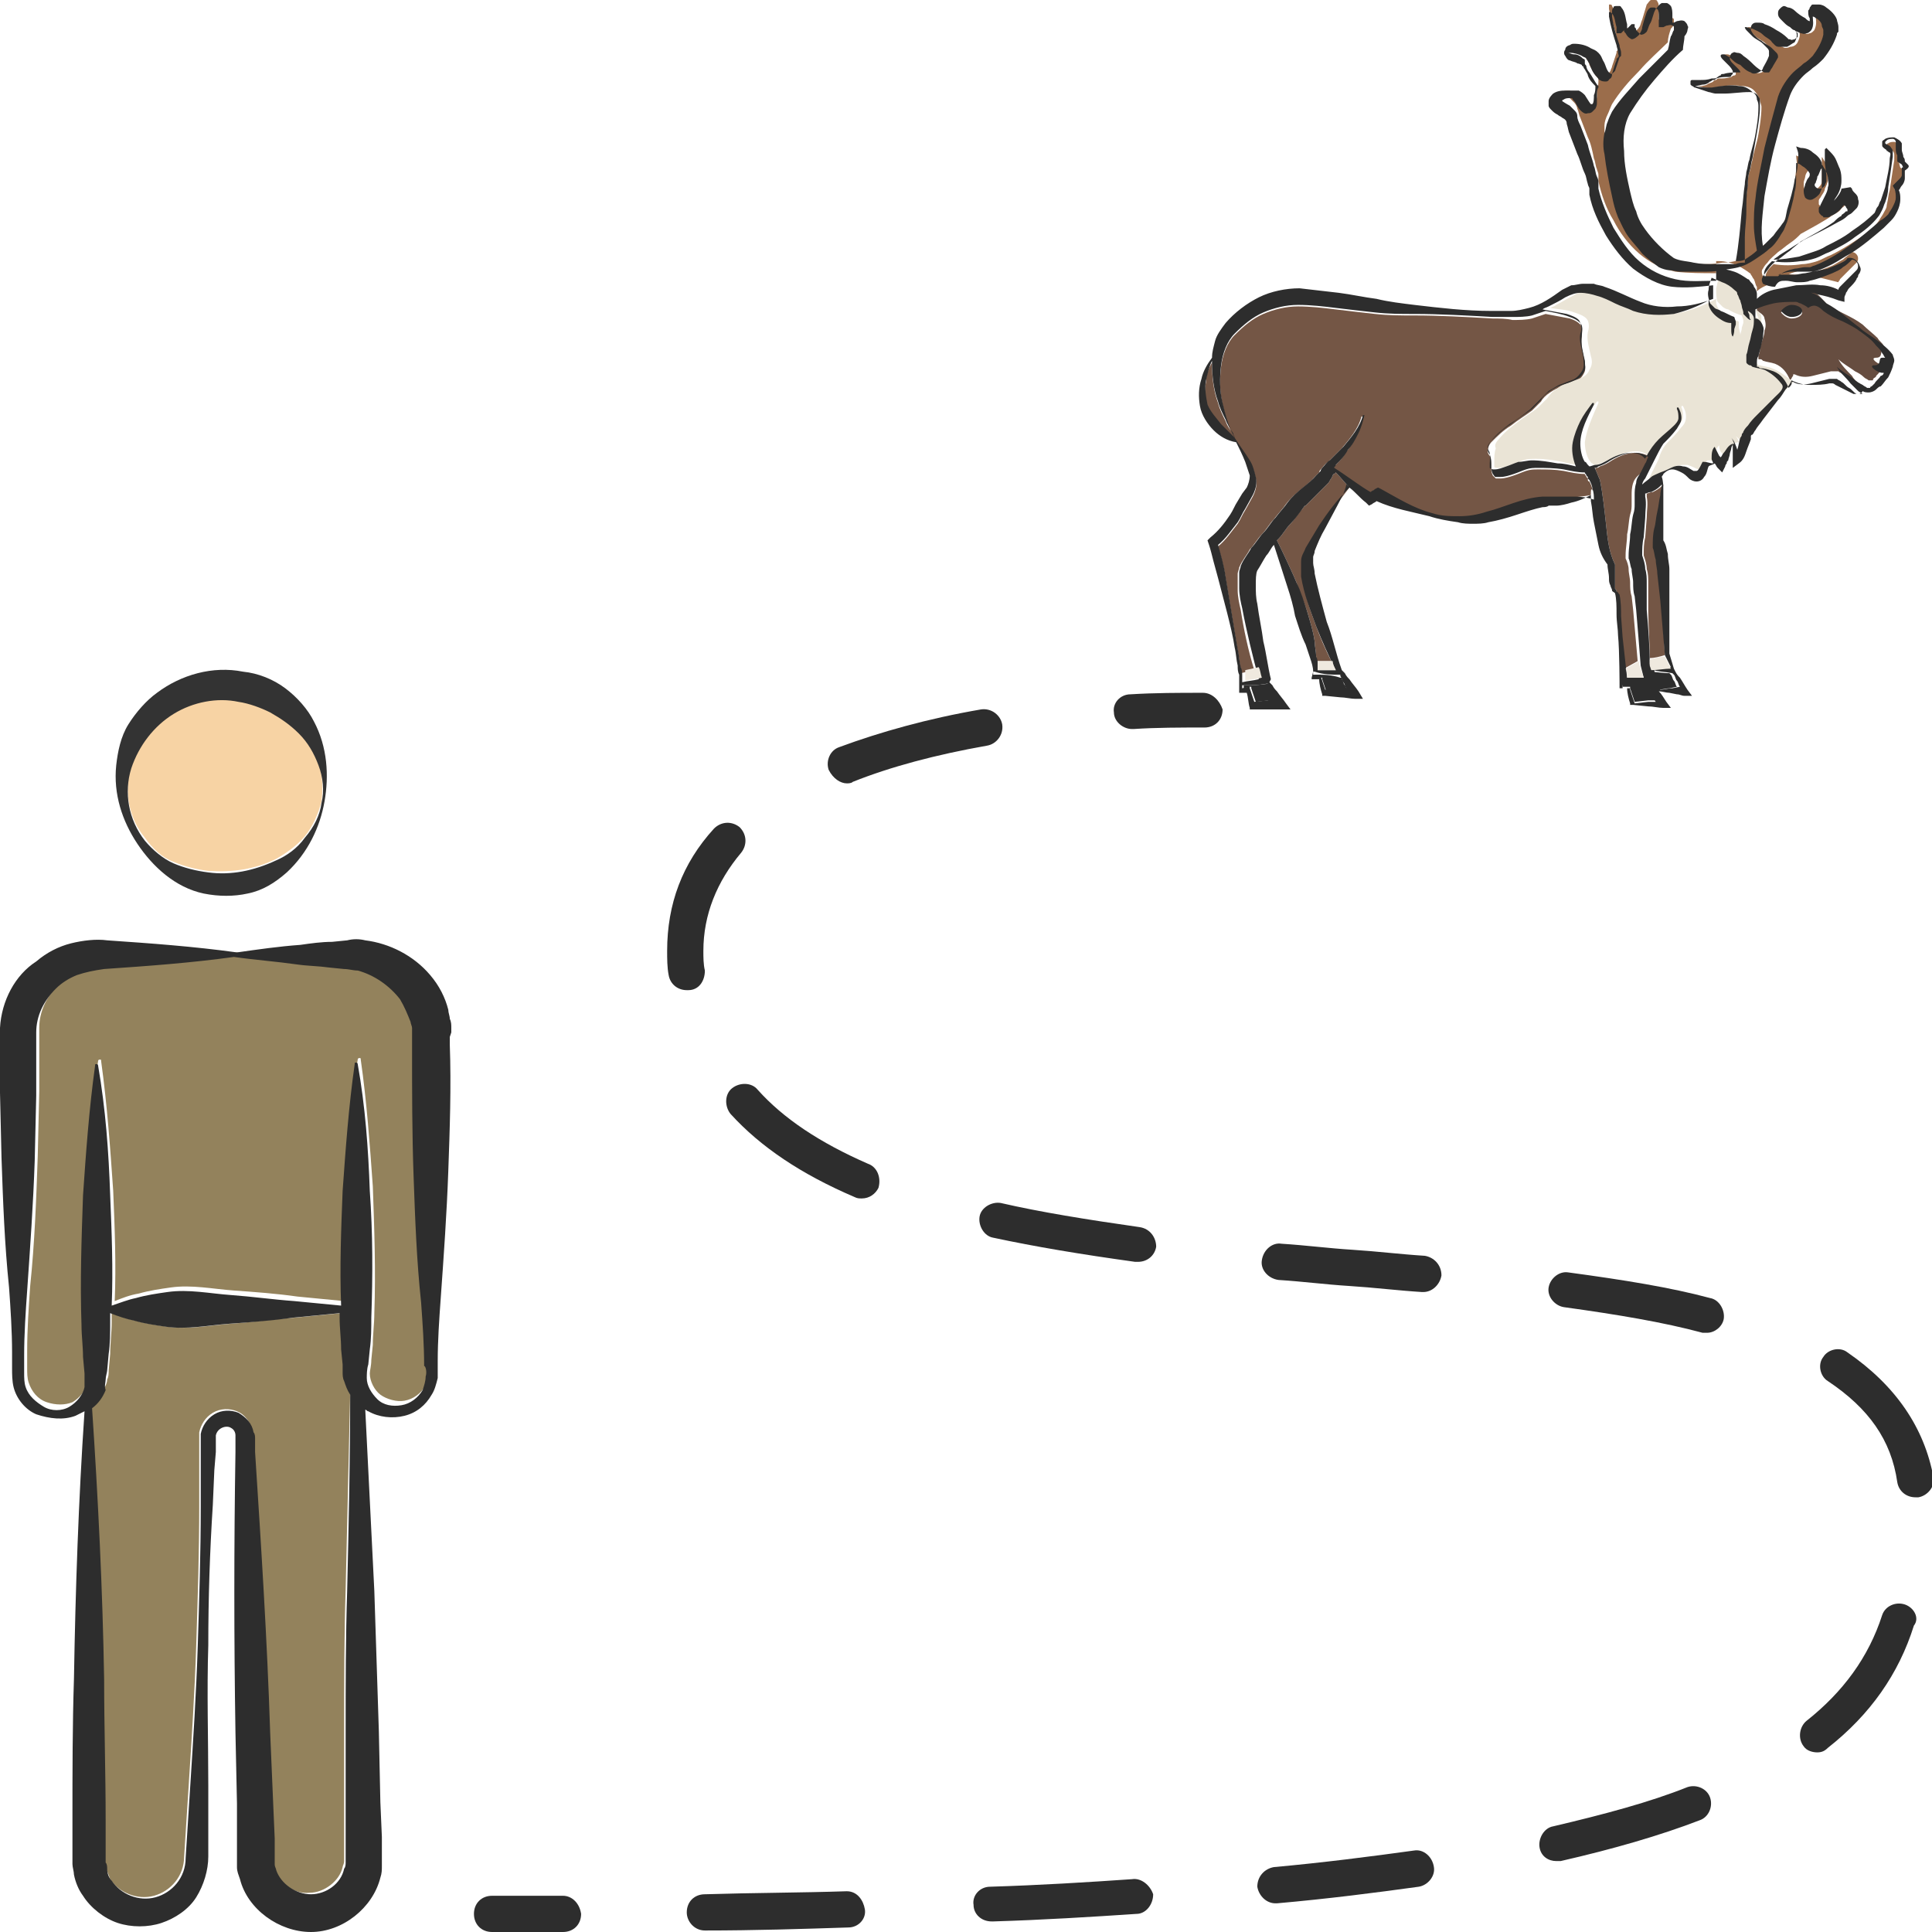 <?xml version="1.0" encoding="utf-8"?>
<!-- Generator: Adobe Illustrator 24.1.2, SVG Export Plug-In . SVG Version: 6.00 Build 0)  -->
<svg version="1.1" id="Layer_1" xmlns="http://www.w3.org/2000/svg" xmlns:xlink="http://www.w3.org/1999/xlink" x="0px" y="0px"
	 viewBox="0 0 128 128" style="enable-background:new 0 0 128 128;" xml:space="preserve">
<style type="text/css">
	.st0{fill:#2D2D2D;}
	.st1{fill:#745645;}
	.st2{fill:#9B6D4B;}
	.st3{fill:#664D40;}
	.st4{fill:#EAE4D6;}
	.st5{fill:#EFE9DF;}
	.st6{fill:#93825C;}
	.st7{fill:#F7D3A4;}
	.st8{fill:#333333;}
</style>
<g>
	<g>
		<g>
			<path class="st0" d="M37.3,125.6c-1.5,0-3.1,0-4.7,0c-0.7,0-1.2,0.5-1.2,1.2c0,0.7,0.5,1.2,1.2,1.2c1.6,0,3.2,0,4.7,0
				c0.7,0,1.2-0.5,1.2-1.2C38.4,126.1,37.9,125.6,37.3,125.6z"/>
			<path class="st0" d="M111.8,118.4c-2.5,1-5.5,1.8-8.9,2.6c-0.6,0.1-1,0.8-0.9,1.4c0.1,0.6,0.6,0.9,1.1,0.9c0.1,0,0.2,0,0.3,0
				c3.5-0.8,6.6-1.7,9.2-2.7c0.6-0.2,0.9-0.9,0.7-1.5C113.1,118.5,112.4,118.2,111.8,118.4z"/>
			<path class="st0" d="M94.4,83.2c-1.6-0.1-3.2-0.3-4.8-0.4c-1.6-0.1-3.1-0.3-4.7-0.4c-0.6-0.1-1.2,0.4-1.3,1.1
				c-0.1,0.6,0.4,1.2,1.1,1.3c1.6,0.1,3.1,0.3,4.7,0.4c1.6,0.1,3.2,0.3,4.8,0.4c0,0,0.1,0,0.1,0c0.6,0,1.1-0.5,1.2-1.1
				C95.5,83.8,95,83.3,94.4,83.2z"/>
			<path class="st0" d="M113.3,86c-2.6-0.7-5.7-1.2-9.4-1.7c-0.6-0.1-1.2,0.4-1.3,1c-0.1,0.6,0.4,1.2,1,1.3c3.6,0.5,6.6,1,9.2,1.7
				c0.1,0,0.2,0,0.3,0c0.5,0,1-0.4,1.1-0.9C114.3,86.8,113.9,86.1,113.3,86z"/>
			<path class="st0" d="M56.1,51.9c0.1,0,0.3,0,0.4-0.1c2.5-1,5.5-1.8,8.9-2.4c0.6-0.1,1.1-0.7,1-1.4c-0.1-0.6-0.7-1.1-1.4-1
				c-3.5,0.6-6.7,1.5-9.4,2.5c-0.6,0.2-0.9,0.9-0.7,1.5C55.2,51.6,55.7,51.9,56.1,51.9z"/>
			<path class="st0" d="M122.4,89.6c-0.5-0.4-1.3-0.2-1.6,0.3c-0.4,0.5-0.2,1.3,0.3,1.6c2.7,1.8,4.2,3.9,4.6,6.7
				c0.1,0.6,0.6,1,1.2,1c0.1,0,0.1,0,0.2,0c0.6-0.1,1.1-0.7,1-1.3C127.5,94.6,125.6,91.8,122.4,89.6z"/>
			<path class="st0" d="M93.7,122.6c-2.9,0.4-6,0.8-9.3,1.1c-0.6,0.1-1.1,0.6-1.1,1.3c0.1,0.6,0.6,1.1,1.2,1.1c0,0,0.1,0,0.1,0
				c3.4-0.3,6.5-0.7,9.4-1.1c0.6-0.1,1.1-0.7,1-1.3C94.9,123,94.3,122.5,93.7,122.6z"/>
			<path class="st0" d="M126.2,106.3c-0.6-0.2-1.3,0.1-1.5,0.7c-0.9,2.8-2.6,5.1-5,7c-0.5,0.4-0.6,1.2-0.2,1.7
				c0.2,0.3,0.6,0.4,0.9,0.4c0.3,0,0.5-0.1,0.7-0.3c2.8-2.2,4.7-4.9,5.7-8.1C127.2,107.2,126.8,106.5,126.2,106.3z"/>
			<path class="st0" d="M75,124.5c-2.9,0.2-6.1,0.4-9.4,0.5c-0.7,0-1.2,0.6-1.1,1.2c0,0.6,0.5,1.1,1.2,1.1c0,0,0,0,0.1,0
				c3.3-0.1,6.5-0.3,9.5-0.5c0.6,0,1.1-0.6,1.1-1.3C76.2,124.9,75.6,124.4,75,124.5z"/>
			<path class="st0" d="M46.7,64.3c-0.1-0.4-0.1-0.9-0.1-1.3c0-2.4,0.9-4.6,2.5-6.5c0.4-0.5,0.4-1.2-0.1-1.7
				c-0.5-0.4-1.2-0.4-1.7,0.1c-2.1,2.3-3.1,5-3.1,8.1c0,0.5,0,1.1,0.1,1.6c0.1,0.6,0.6,1,1.2,1c0,0,0.1,0,0.1,0
				C46.3,65.6,46.7,65,46.7,64.3z"/>
			<path class="st0" d="M57.5,77.1c-3.2-1.4-5.6-3-7.3-4.9c-0.4-0.5-1.2-0.5-1.7-0.1c-0.5,0.4-0.5,1.2-0.1,1.7c2,2.2,4.7,4,8.2,5.5
				c0.2,0.1,0.3,0.1,0.5,0.1c0.5,0,0.9-0.3,1.1-0.7C58.4,78,58.1,77.3,57.5,77.1z"/>
			<path class="st0" d="M75.5,81.3c-3.5-0.5-6.6-1-9.2-1.6c-0.6-0.1-1.3,0.3-1.4,0.9c-0.1,0.6,0.3,1.3,0.9,1.4
				c2.8,0.6,5.8,1.1,9.4,1.6c0.1,0,0.1,0,0.2,0c0.6,0,1.1-0.4,1.2-1C76.6,82,76.2,81.4,75.5,81.3z"/>
			<path class="st0" d="M56.1,125.3c-3,0.1-6.2,0.1-9.4,0.2c-0.7,0-1.2,0.5-1.2,1.2c0,0.6,0.5,1.2,1.2,1.2c0,0,0,0,0,0
				c3.3,0,6.4-0.1,9.5-0.2c0.7,0,1.2-0.6,1.1-1.2S56.8,125.3,56.1,125.3z"/>
			<path class="st0" d="M79.7,45.9c-1.6,0-3.2,0-4.8,0.1c-0.7,0-1.2,0.6-1.1,1.2c0,0.6,0.6,1.1,1.2,1.1c0,0,0,0,0.1,0
				c1.5-0.1,3.1-0.1,4.7-0.1c0.7,0,1.2-0.5,1.2-1.2C80.8,46.4,80.3,45.9,79.7,45.9z"/>
			<g>
				<path class="st0" d="M87.1,44.7l0,0.2l0.4,0l0.1,0l0,0.1c0.1,0.3,0.2,0.6,0.3,0.9l0.9-0.1c0.2,0,0.3,0,0.5,0
					c-0.1-0.1-0.1-0.3-0.2-0.4c-0.1-0.1-0.1-0.3-0.2-0.4l0-0.1l-0.1,0C88.2,44.7,87.7,44.7,87.1,44.7L87.1,44.7z"/>
				<path class="st1" d="M105.4,32.8c-0.5,0.1-0.9,0.1-1.4,0.2c-0.3,0-0.6,0-0.9,0l-0.5,0c-0.2,0-0.3,0-0.5,0
					c-1.4,0.1-2.5,0.7-3.7,1c-0.6,0.2-1.2,0.3-1.8,0.3c-0.6,0-1.2,0-1.8-0.2c-1.2-0.3-2.3-1-3.4-1.6l-0.2-0.1l-0.2,0.1
					c-0.1,0.1-0.2,0.1-0.3,0.2c-0.7-0.4-1.6-1.1-2.4-1.6c0-0.1,0.1-0.1,0.1-0.2c0.3-0.3,0.6-0.6,0.8-1c0.3-0.3,0.5-0.7,0.7-1.1
					s0.3-0.8,0.4-1.2c0,0,0,0,0,0c0,0,0,0-0.1,0c-0.2,0.8-0.8,1.5-1.3,2.1c-0.3,0.3-0.6,0.6-0.9,0.9c-0.2,0.1-0.3,0.3-0.5,0.5
					c0,0-0.1,0.1-0.1,0.2l-0.1,0.1c-0.1,0.1-0.1,0.1-0.2,0.2c-0.5,0.6-1.3,1-1.9,1.8c-0.2,0.3-0.5,0.6-0.8,1c-0.3,0.3-0.5,0.7-0.8,1
					c-0.3,0.3-0.5,0.7-0.8,1c-0.2,0.4-0.5,0.7-0.7,1.2c0,0.1-0.1,0.3-0.1,0.4c0,0.1,0,0.3,0,0.4c0,0.2,0,0.5,0,0.7
					c0,0.4,0.1,0.9,0.2,1.3c0.2,1.3,0.5,2.7,0.9,4l-0.9,0.2c0-0.1,0-0.2,0-0.3c-0.1-0.4-0.1-0.8-0.2-1.2l-0.4-2.4l-0.4-2.4
					c-0.1-0.7-0.3-1.4-0.5-2.1c0.5-0.4,0.9-1,1.3-1.5c0.2-0.3,0.3-0.6,0.5-0.9l0.5-0.9c0.2-0.4,0.3-0.8,0.2-1.2
					c-0.1-0.4-0.2-0.8-0.4-1.1c-0.3-0.5-0.7-1-1-1.5c-0.4-0.7-0.6-1.5-0.8-2.3c-0.2-0.8-0.2-1.7-0.1-2.5c0.1-0.8,0.4-1.6,0.9-2.1
					c0.6-0.6,1.2-1.1,1.9-1.4c0.7-0.3,1.5-0.5,2.3-0.5c0.8,0,1.7,0.1,2.5,0.2c0.8,0.1,1.7,0.2,2.6,0.3c0.9,0.1,1.7,0.1,2.6,0.1
					c1.7,0,3.4,0.1,5.2,0.2c0.4,0,0.9,0,1.3,0.1c0.4,0,0.9,0,1.3-0.1c0.3-0.1,0.6-0.2,0.9-0.3c0.5,0.1,1.1,0.2,1.6,0.3
					c0.3,0.1,0.5,0.2,0.7,0.4c0.2,0.2,0.1,0.5,0.1,0.8c-0.1,0.6,0.1,1.2,0.2,1.7c0,0.3,0.1,0.5-0.1,0.8c-0.1,0.2-0.3,0.4-0.6,0.5
					c-0.2,0.1-0.5,0.2-0.8,0.3c-0.3,0.1-0.5,0.2-0.8,0.4c-0.3,0.2-0.5,0.4-0.6,0.6c-0.2,0.2-0.4,0.4-0.6,0.6c-0.4,0.3-0.9,0.6-1.4,1
					c-0.5,0.3-0.9,0.7-1.3,1.1c-0.1,0.1-0.2,0.3-0.2,0.4c-0.1,0.2,0,0.4,0.1,0.5c0.1,0.2,0.1,0.5,0.1,0.8c0,0.1,0,0.3,0.1,0.5
					c0.1,0.1,0.2,0.2,0.2,0.2c0.1,0,0.2,0,0.3,0c0.3,0,0.6-0.1,0.9-0.2c0.3-0.1,0.5-0.2,0.8-0.3c0.3-0.1,0.5-0.1,0.8-0.1
					c0.6,0,1.1,0,1.7,0.1c0.5,0.1,0.9,0.2,1.4,0.2c0,0.1,0.1,0.1,0.1,0.2l0.1,0.1l0,0.1c0,0,0,0.1,0.1,0.1c0.1,0.2,0.2,0.4,0.2,0.6
					C105.4,32.3,105.4,32.5,105.4,32.8z"/>
				<path class="st1" d="M108.2,32c-0.1,0.3-0.1,0.6-0.1,0.8c0,0.2,0,0.4,0,0.6c0,0.2,0,0.4-0.1,0.7c-0.1,0.4-0.1,0.9-0.2,1.3
					c0,0.5-0.1,0.9-0.1,1.4l0,0.1l0,0.1c0.1,0.2,0.2,0.5,0.2,0.7c0,0.3,0.1,0.6,0.1,0.9c0,0.3,0,0.6,0.1,0.9l0.1,0.9
					c0.1,1.1,0.2,2.3,0.3,3.4l-0.9,0.5c-0.1-0.7-0.1-1.4-0.2-2l-0.1-1.4c0-0.5-0.1-0.9-0.1-1.5l0,0l0,0c-0.1-0.1-0.1-0.1-0.1-0.2
					c0-0.1,0-0.1-0.1-0.2c0-0.1,0-0.3,0-0.5c0-0.3,0-0.7,0-1l0,0l0-0.1c-0.4-0.8-0.5-1.7-0.6-2.7c-0.1-0.9-0.2-1.9-0.4-2.9
					c-0.1-0.2-0.2-0.5-0.3-0.7c0,0,0-0.1,0-0.1c0.1,0,0.2,0,0.3-0.1c0.3-0.1,0.5-0.2,0.8-0.4c0.5-0.3,1-0.5,1.6-0.5
					c0.3,0,0.6,0.1,0.8,0.2c0,0,0,0,0.1,0.1c-0.1,0.1-0.1,0.3-0.2,0.4c-0.1,0.2-0.2,0.4-0.3,0.6C108.5,31.5,108.3,31.7,108.2,32z"/>
				<path class="st1" d="M87.2,41.5c0.3,0.8,0.6,1.5,1,2.3l-1,0c0-0.1,0-0.2,0-0.3c0-0.3-0.1-0.7-0.1-1c-0.1-0.7-0.3-1.3-0.5-2
					c-0.2-0.6-0.5-1.3-0.7-1.9c-0.2-0.5-0.9-2-1.3-2.8c0,0,0.1-0.1,0.1-0.1c0.3-0.3,0.5-0.7,0.8-1c0.3-0.3,0.5-0.7,0.8-1
					c0.1-0.1,0.1-0.2,0.2-0.2c0.1-0.1,0.1-0.1,0.2-0.2c0.1-0.1,0.3-0.3,0.4-0.4c0.3-0.3,0.6-0.6,0.9-0.9c0.1-0.1,0.1-0.2,0.2-0.3
					l0.1-0.2c0,0,0-0.1,0.1-0.1c0,0,0.1-0.1,0.1-0.1c0.3,0.3,0.7,0.8,0.9,1c-0.6,0.8-1.3,1.7-1.9,2.6c-0.3,0.5-0.6,1-0.9,1.5
					c-0.1,0.3-0.3,0.5-0.3,0.9c0,0.4,0,0.7,0.1,1C86.4,39.4,86.8,40.4,87.2,41.5z"/>
				<path class="st1" d="M81.2,27.9c-0.2-0.4-0.4-0.8-0.5-1.2c-0.3-0.8-0.4-1.7-0.4-2.6c0,0,0,0,0-0.1c-0.2,0.4-0.4,0.8-0.4,1.3
					c-0.1,0.5-0.1,1.1,0.1,1.6c0.1,0.5,0.5,0.9,0.9,1.3c0.3,0.3,0.6,0.7,1,1c0-0.1-0.1-0.2-0.1-0.3C81.5,28.5,81.3,28.2,81.2,27.9z"
					/>
				<path class="st0" d="M109.3,45.6l-0.1-0.2l0,0l-1.6-0.1l-0.1,0l0,0.2l0.4,0l0.1,0l0,0.1c0.1,0.3,0.2,0.6,0.3,0.9l0.9-0.1
					c0.2,0,0.3,0,0.5,0c-0.1-0.1-0.1-0.3-0.2-0.4C109.5,45.9,109.4,45.8,109.3,45.6z"/>
				<path class="st2" d="M115.8,17.2c0.3-0.2,0.5-0.4,0.8-0.6c-0.1-0.6-0.2-1.1-0.2-1.7c0-0.6,0-1.2,0.1-1.7
					c0.1-1.2,0.3-2.3,0.6-3.4c0.3-1.1,0.5-2.2,0.9-3.4c0.2-0.6,0.5-1.1,1-1.6c0.2-0.2,0.5-0.4,0.7-0.6c0.2-0.2,0.4-0.3,0.6-0.5
					c0.3-0.4,0.6-0.9,0.7-1.4c0-0.1,0-0.1,0-0.2c0,0,0-0.1,0-0.1c0-0.1,0-0.2-0.1-0.3c-0.1-0.2-0.3-0.4-0.4-0.5
					c-0.1-0.1-0.2-0.1-0.2-0.1c0,0.2,0.1,0.5-0.1,0.9c0,0-0.1,0.1-0.1,0.1c0,0-0.1,0.1-0.2,0.1c-0.2,0.1-0.3,0-0.4,0
					c-0.1,0-0.3-0.1-0.4-0.2c0,0,0.1,0.1,0.1,0.1c0.1,0.2,0,0.5-0.1,0.7c-0.1,0.2-0.3,0.3-0.5,0.3c-0.2,0.1-0.4,0.1-0.5,0
					c-0.1,0-0.2-0.1-0.3-0.1c0,0-0.1-0.1-0.1-0.1c0,0,0,0-0.1-0.1c-0.2-0.2-0.4-0.4-0.6-0.5c-0.2-0.2-0.5-0.3-0.7-0.4
					c-0.1-0.1-0.3-0.1-0.4-0.1c-0.1,0-0.1,0-0.1,0c0,0,0,0,0,0c0,0.1,0.1,0.2,0.2,0.3c0.1,0.1,0.2,0.2,0.3,0.3
					c0.2,0.2,0.5,0.3,0.7,0.5c0.1,0.1,0.2,0.2,0.3,0.3c0.1,0.1,0.1,0.2,0.1,0.2c0,0.1,0,0.2,0,0.3c-0.1,0.3-0.3,0.5-0.4,0.8
					c-0.1,0.1-0.2,0.3-0.3,0.3c-0.2,0.1-0.4,0-0.5,0c-0.3-0.1-0.5-0.3-0.7-0.5c-0.2-0.2-0.4-0.4-0.7-0.5c-0.1-0.1-0.2-0.2-0.4-0.2
					c-0.1,0-0.2,0-0.2,0.1c0,0.1,0.1,0.2,0.2,0.3c0.1,0.1,0.2,0.2,0.3,0.3c0.1,0.1,0.2,0.2,0.3,0.4c0,0,0,0.1,0,0.2
					c0,0.1-0.1,0.1-0.1,0.1c-0.1,0-0.2,0.1-0.2,0.1c-0.3,0.1-0.6,0.1-0.8,0.1c-0.1,0-0.1,0-0.2,0.1c-0.1,0-0.1,0-0.2,0.1
					c-0.1,0.1-0.3,0.1-0.4,0.2c-0.2,0.1-0.4,0.1-0.6,0.1c0.4,0.1,0.8,0.2,1.1,0.1c0.6-0.1,1.1-0.2,1.8-0.1c0.3,0,0.7,0.1,0.9,0.4
					c0.1,0.1,0.2,0.3,0.3,0.5c0,0.2,0.1,0.3,0.1,0.5c0,0.6-0.1,1.2-0.2,1.8c-0.1,0.6-0.3,1.1-0.4,1.7c-0.1,0.3-0.1,0.6-0.2,0.8
					c-0.1,0.3-0.1,0.6-0.1,0.8c-0.1,0.6-0.1,1.1-0.2,1.7c-0.1,1.1-0.2,2.3-0.3,3.4C115.4,17.3,115.6,17.2,115.8,17.2
					C115.8,17.2,115.8,17.2,115.8,17.2z"/>
				<path class="st0" d="M82.4,45.4l0,0.2l0.4-0.1l0.1,0l0,0.1c0.1,0.3,0.2,0.6,0.3,0.9l0.9-0.1c0.2,0,0.3,0,0.5-0.1
					c-0.1-0.1-0.1-0.3-0.2-0.4c-0.1-0.1-0.1-0.3-0.2-0.4l-0.1-0.2l0,0l-0.1,0C83.4,45.4,82.9,45.4,82.4,45.4L82.4,45.4z"/>
				<path class="st2" d="M116.8,18.3C116.8,18.3,116.8,18.2,116.8,18.3C116.8,18.2,116.8,18.2,116.8,18.3c-0.1-0.2-0.1-0.4,0-0.5
					c0.1-0.2,0.2-0.3,0.3-0.4c0.2-0.3,0.5-0.5,0.7-0.7c0.3-0.2,0.5-0.4,0.8-0.6c0.3-0.2,0.5-0.4,0.7-0.6l0,0l0,0
					c0.7-0.4,1.5-0.8,2.2-1.3c0.2-0.1,0.4-0.2,0.5-0.4c0.1-0.1,0.2-0.1,0.2-0.2c0,0,0.1-0.1,0.1-0.1l0.1,0c0,0,0,0,0,0
					c0,0,0,0,0-0.1c0,0,0-0.1-0.1-0.2c0,0-0.1-0.1-0.1-0.1c-0.1,0.1-0.1,0.2-0.2,0.2c-0.2,0.2-0.4,0.4-0.7,0.5
					c-0.1,0-0.2,0.1-0.3,0.1c-0.1,0-0.1,0-0.2,0c0,0-0.1,0-0.1-0.1c0,0,0,0-0.1-0.1c0-0.1-0.1-0.1-0.1-0.2c0-0.1,0-0.2,0-0.2
					c0-0.1,0.1-0.2,0.1-0.2c0.1-0.2,0.3-0.4,0.3-0.6c0.1-0.2,0.2-0.4,0.2-0.6c0-0.2,0-0.4,0-0.6c0-0.2-0.1-0.4-0.2-0.6
					c-0.1-0.1-0.1-0.2-0.2-0.3c0,0,0,0,0,0c0,0.1,0,0.3,0,0.4c0,0.3,0,0.5,0,0.8c0,0.1,0,0.3,0,0.4c0,0.2-0.1,0.3-0.2,0.4
					c-0.1,0.1-0.2,0.2-0.4,0.3c-0.2,0-0.3,0-0.5-0.1c-0.1-0.1-0.1-0.3-0.1-0.5c0-0.1,0.1-0.3,0.1-0.4c0-0.1,0.1-0.3,0.2-0.4
					c0-0.1,0.1-0.1,0.1-0.2c0,0,0-0.1,0-0.1c-0.1-0.2-0.3-0.4-0.5-0.5c-0.1-0.1-0.2-0.1-0.4-0.2c0,0.3,0.1,0.5,0,0.8
					c0,0.4-0.1,0.7-0.1,1.1c-0.1,0.7-0.3,1.4-0.5,2l-0.2,0.5c-0.1,0.2-0.2,0.4-0.3,0.5c-0.2,0.3-0.4,0.6-0.7,0.8
					c-0.3,0.2-0.6,0.4-0.8,0.6c-0.3,0.2-0.6,0.3-0.9,0.5c0,0,0,0,0,0c-0.4,0.2-0.9,0.3-1.4,0.3c-0.5,0.1-0.9,0.1-1.4,0.1
					c-0.5,0-0.9,0-1.4,0c-0.2,0-0.5,0-0.7-0.1c-0.2,0-0.5-0.1-0.7-0.2c-0.4-0.2-0.8-0.5-1.1-0.9c-0.3-0.3-0.7-0.7-0.9-1.1
					c-0.3-0.4-0.5-0.8-0.7-1.3c-0.2-0.5-0.3-0.9-0.4-1.4c-0.2-0.9-0.4-1.8-0.5-2.8c0-0.5,0-1,0-1.4c0-0.2,0.1-0.5,0.2-0.7
					c0.1-0.2,0.2-0.5,0.3-0.7c0.5-0.8,1.1-1.5,1.8-2.2c0.6-0.7,1.3-1.3,1.9-1.9c0-0.3,0.1-0.6,0.2-0.9l0,0l0,0
					c0.1-0.1,0.2-0.2,0.2-0.4c0-0.1,0-0.1,0-0.2c0,0,0-0.1-0.1-0.1c-0.1,0-0.3,0-0.4,0l-0.2,0.1c0,0-0.1,0-0.1,0c0,0-0.1,0-0.2,0
					l0,0l0-0.1c0-0.2,0-0.4,0-0.6c0-0.2,0-0.4-0.1-0.5c0-0.1-0.1-0.1-0.2-0.1c-0.1,0-0.2,0-0.2,0c-0.1,0-0.2,0.2-0.3,0.3
					c-0.1,0.3-0.2,0.7-0.3,1c-0.1,0.2-0.1,0.4-0.2,0.5c-0.1,0.2-0.3,0.3-0.5,0.3l0,0l0,0c-0.2-0.1-0.3-0.2-0.4-0.4
					c0-0.1-0.1-0.1-0.1-0.2c0,0-0.1,0.1-0.1,0.1c0,0-0.1,0.1-0.1,0.1c0,0,0,0-0.1,0c0,0,0,0,0,0c0,0,0,0-0.1,0c0,0,0,0,0,0
					c0,0,0,0-0.1,0c0,0,0,0,0,0c0,0,0,0,0,0l0-0.1l0-0.1l0-0.2c-0.1-0.3-0.1-0.6-0.3-0.9c0-0.1-0.1-0.1-0.1-0.1c0,0,0,0-0.1,0
					c0,0,0,0,0,0c0,0,0,0.1,0,0.1c0,0.1,0,0.1,0,0.2c0.1,0.6,0.4,1.2,0.5,1.9c0,0.2,0.1,0.3,0.1,0.5c0,0.1,0,0.2,0,0.3l-0.1,0.1
					l0,0.1c-0.1,0.3-0.2,0.6-0.3,0.9c0,0.1-0.1,0.2-0.1,0.3c-0.1,0.1-0.1,0.2-0.3,0.2c-0.2,0.1-0.3,0-0.4-0.1
					c-0.1-0.1-0.2-0.1-0.2-0.2c-0.3-0.3-0.3-0.7-0.5-0.9c-0.1-0.1-0.1-0.3-0.2-0.3c-0.1-0.1-0.2-0.2-0.3-0.2
					c-0.3-0.1-0.6-0.2-0.8-0.2c-0.1,0-0.1,0-0.1,0c0,0,0,0,0,0c0,0,0,0,0,0c0,0,0,0,0,0c0.1,0,0.2,0.1,0.4,0.1
					c0.2,0.1,0.4,0.1,0.6,0.3c0,0,0,0.1,0.1,0.1l0,0.1c0,0,0,0.1,0,0.1c0,0.1,0.1,0.1,0.1,0.2c0.1,0.1,0.2,0.3,0.2,0.4
					c0.2,0.3,0.3,0.6,0.5,0.8l0.1,0.1l0,0.1c0,0.2,0,0.4-0.1,0.6c0,0.1,0,0.2,0,0.4c0,0.1,0,0.3-0.1,0.4c0,0.1-0.1,0.2-0.2,0.2
					c-0.1,0.1-0.2,0.1-0.3,0.1c-0.2,0-0.4-0.1-0.5-0.2c-0.2-0.3-0.3-0.5-0.4-0.6c-0.1-0.1-0.1-0.1-0.1-0.1c-0.1,0-0.2-0.1-0.2-0.1
					c-0.2,0-0.4,0-0.4,0.1c0,0-0.1,0.1-0.1,0.1c0,0,0,0,0,0c0,0,0,0,0,0c0.1,0.1,0.3,0.2,0.5,0.3c0.1,0.1,0.2,0.2,0.3,0.3
					c0.1,0.1,0.2,0.3,0.2,0.4c0.1,0.2,0.1,0.4,0.2,0.6l0.5,1.3c0.2,0.4,0.3,0.9,0.4,1.4c0.1,0.2,0.1,0.5,0.2,0.7
					c0,0.1,0.1,0.2,0.1,0.4l0,0.2l0,0.2c0.2,0.9,0.5,1.8,1,2.6c0.4,0.8,1,1.6,1.7,2.2c0.7,0.6,1.5,1,2.4,1.2
					c0.9,0.1,1.8,0.1,2.7,0.1c0-0.2,0-0.5,0-0.7l0-0.1l0.2,0c0.4,0,0.7,0.1,1,0.2c0.3,0.1,0.6,0.3,0.9,0.5c0.1,0.1,0.2,0.1,0.2,0.2
					c0.1,0.1,0.1,0.2,0.2,0.3c0.1,0.2,0.1,0.4,0.2,0.5c0,0.1,0,0.2,0,0.3c0.3-0.3,0.7-0.4,1.1-0.6c0.5-0.2,1-0.3,1.5-0.3
					c0.5,0,1-0.1,1.6,0c0.4,0.1,0.8,0.2,1.2,0.3c0-0.1,0.1-0.1,0.1-0.2c0.1-0.1,0.2-0.2,0.3-0.3c0.2-0.2,0.4-0.4,0.6-0.6
					c0,0,0.1-0.1,0.1-0.1c0,0,0.1-0.1,0.1-0.1c0.1-0.1,0.1-0.2,0.1-0.3c0-0.2-0.2-0.4-0.4-0.4c-0.2,0.2-0.4,0.3-0.6,0.5
					c-0.2,0.1-0.5,0.3-0.7,0.4c-0.5,0.2-1,0.4-1.5,0.5c-0.3,0.1-0.6,0.1-0.8,0.1c-0.3,0-0.5,0-0.8-0.1c-0.3,0-0.5-0.1-0.8-0.1
					C117.3,18.4,117,18.4,116.8,18.3z"/>
				<path class="st2" d="M125.8,10.5c0-0.2,0-0.3-0.1-0.5l0-0.2l0-0.1c0,0,0-0.1,0-0.1c0-0.1-0.1-0.2-0.2-0.2c-0.1,0-0.3,0-0.4,0.1
					c-0.1,0-0.1,0.1-0.1,0.1c0,0.1,0,0.1,0,0.1c0,0.1,0.3,0.1,0.4,0.3c0.1,0.1,0.1,0.2,0.1,0.3c0,0.1,0,0.2,0,0.3
					c-0.1,0.7-0.2,1.3-0.3,2c-0.1,0.3-0.1,0.6-0.2,1c0,0.2-0.1,0.3-0.2,0.5c-0.1,0.2-0.2,0.3-0.3,0.5c-0.4,0.6-1,1-1.5,1.3
					c-0.6,0.4-1.1,0.7-1.7,1c-0.3,0.1-0.6,0.3-0.9,0.4c-0.3,0.1-0.7,0.2-1,0.2c-0.6,0.1-1.3,0.1-1.9,0c-0.1,0.1-0.1,0.1-0.2,0.2
					c-0.2,0.2-0.4,0.5-0.3,0.8c0.3,0,0.6,0,0.9,0c0.3-0.2,0.7-0.4,1.1-0.5c0.2-0.1,0.5-0.1,0.7-0.1c0.1,0,0.2,0,0.3,0
					c0.1,0,0.2,0,0.3-0.1c0.8-0.3,1.6-0.8,2.3-1.3c0.7-0.5,1.4-1.1,2.1-1.7c0.2-0.1,0.3-0.3,0.5-0.4c0.1-0.1,0.3-0.3,0.3-0.5
					c0.1-0.2,0.1-0.4,0.2-0.6c0-0.2,0-0.4-0.1-0.6l-0.1-0.2l0.1-0.1c0.1-0.1,0.2-0.2,0.3-0.3c0.1-0.1,0.2-0.2,0.2-0.3
					c0-0.1,0-0.2,0-0.4c0-0.1,0-0.1,0-0.1c0,0,0,0,0,0c0,0,0.1,0,0.1,0l-0.3-0.2C125.8,10.8,125.8,10.6,125.8,10.5z"/>
				<path class="st3" d="M119.4,19.6c-0.1,0-0.2-0.1-0.3-0.1c0,0,0,0,0,0c-0.5,0-1,0-1.5,0.1c-0.4,0.1-0.8,0.2-1.2,0.4
					c0,0,0,0.1,0,0.1c0,0.2,0,0.3,0,0.5c0.2,0.1,0.5,0.3,0.5,0.5c0.1,0.3,0.1,0.6,0,0.8c0,0.3-0.1,0.5-0.2,0.8
					c0,0.1-0.1,0.3-0.1,0.4c0,0.1,0,0.3-0.1,0.4l0,0.2c0,0.1,0,0.1,0,0.1c0,0,0,0,0.1,0c0.1,0,0.1,0,0.2,0.1
					c0.3,0.1,0.5,0.1,0.8,0.2c0.5,0.2,0.8,0.6,1,1.1c0.1-0.1,0.1-0.2,0.2-0.3l0-0.1l0.1,0c0.4,0.2,0.8,0.2,1.2,0.1
					c0.4-0.1,0.8-0.2,1.2-0.3c0.1,0,0.1,0,0.2,0c0,0,0.1,0,0.1,0c0.1,0,0.1,0,0.2,0c0.1,0.1,0.2,0.1,0.3,0.2
					c0.2,0.1,0.4,0.3,0.5,0.4c0.2,0.1,0.3,0.3,0.5,0.4l0.1,0c0,0,0,0,0.1,0c0.1,0,0.1,0,0.1,0c0,0,0.1,0,0.1,0l0,0
					c-0.1-0.1-0.2-0.1-0.3-0.2c-0.2-0.1-0.4-0.3-0.5-0.5c-0.3-0.3-0.7-0.7-0.9-1.1c0,0,0,0,0,0c0,0,0,0,0,0l0,0
					c0.3,0.3,0.7,0.5,1.1,0.8c0.2,0.1,0.4,0.2,0.6,0.4c0.1,0.1,0.2,0.1,0.3,0.2c0.1,0,0.1,0,0.2,0c0.1,0,0.1,0,0.1-0.1
					c0.1-0.1,0.2-0.1,0.2-0.2c0.1-0.1,0.3-0.3,0.4-0.5c0.1-0.1,0.1-0.2,0.2-0.2c0,0-0.1,0-0.1,0c-0.3,0-1-0.5-0.5-0.5
					s0.2-0.5,0.5-0.5c0.1,0,0.1,0,0.2,0c-0.1-0.1-0.1-0.2-0.2-0.3c-0.1-0.2-0.3-0.3-0.4-0.5c-0.3-0.3-0.7-0.6-1-0.9
					c-0.4-0.3-0.8-0.5-1.2-0.7c-0.4-0.2-0.8-0.4-1.2-0.7l0,0l0,0c-0.3-0.3-0.5-0.6-0.9-0.8C119.7,19.8,119.6,19.7,119.4,19.6z
					 M118.7,21.1c-0.4,0-0.7-0.4-0.7-0.4s0.3-0.4,0.7-0.4c0.4,0,0.7,0.2,0.7,0.4C119.4,20.9,119.1,21.1,118.7,21.1z"/>
				<path class="st0" d="M109.5,45.1c0,0,0.2,0.5,0.3,0.6c0.3,0,0.6-0.1,0.8-0.1l0.5-0.1c0,0,0,0,0,0c-0.1-0.1-0.1-0.3-0.2-0.4
					c-0.1-0.1-0.1-0.3-0.2-0.4l-0.1-0.1c-0.5,0-0.9-0.1-1.4-0.1L109.5,45.1z"/>
				<path class="st1" d="M110.3,43.4c-0.3,0.1-0.7,0.2-1,0.2c0-1.1-0.1-2.2-0.1-3.2l0-0.9c0-0.3,0-0.6,0-0.9c0-0.3,0-0.6-0.1-0.9
					c0-0.3-0.1-0.6-0.2-0.9c0-0.4,0-0.8,0.1-1.2l0.1-1.3c0-0.5,0.1-0.9,0-1.4c0-0.1,0-0.2,0-0.2c0.1,0,0.2-0.1,0.4-0.1
					c0.2-0.1,0.4-0.2,0.6-0.4c0,0,0.1-0.1,0.1-0.1c0,0.2-0.1,0.4-0.1,0.7c-0.1,0.4-0.1,0.8-0.2,1.1c-0.1,0.4-0.1,0.8-0.2,1.1
					c-0.1,0.4-0.1,0.8-0.1,1.2l0,0l0,0.1c0.1,0.2,0.1,0.5,0.2,0.8c0,0.3,0.1,0.6,0.1,0.9l0.1,0.9l0.1,0.9L110.3,43.4L110.3,43.4
					L110.3,43.4z"/>
				<path class="st4" d="M117.4,24.4c-0.2-0.1-0.5-0.1-0.8-0.2c-0.1,0-0.1,0-0.2-0.1c-0.1,0-0.2-0.1-0.2-0.2c0-0.1,0-0.2,0-0.3
					l0-0.2c0.1-0.2,0.1-0.5,0.2-0.8c0.1-0.3,0.2-0.5,0.2-0.8c0.1-0.3,0.1-0.5,0.1-0.8c0-0.2-0.2-0.4-0.4-0.5c0,0,0,0,0,0
					c0,0.1,0.1,0.2,0.1,0.3c0,0.1,0.1,0.2,0.1,0.3l0,0c0,0,0,0,0,0c0,0,0,0,0,0c-0.1,0-0.1-0.1-0.2-0.1c0,0-0.1-0.1-0.1-0.1
					c-0.1-0.1-0.1-0.2-0.2-0.2l0,0l0-0.1c0-0.1,0-0.3-0.1-0.4c0-0.2-0.1-0.3-0.1-0.4c-0.1-0.1-0.1-0.3-0.2-0.4
					c-0.1-0.1-0.1-0.2-0.2-0.3c-0.2-0.2-0.5-0.3-0.8-0.5c-0.2-0.1-0.5-0.2-0.7-0.3c-0.1,0.2-0.1,0.5-0.2,0.8c0,0.3,0,0.7,0.1,0.9
					c0.1,0.1,0.2,0.2,0.3,0.3c0.1,0.1,0.3,0.2,0.4,0.2c0.3,0.2,0.6,0.3,0.9,0.4l0.1,0.3l0,0c0,0,0,0,0,0l0,0l0,0c0,0,0,0,0,0.1
					l0,0.1l-0.1,0.3c0,0.2-0.1,0.4-0.1,0.5c0,0,0,0,0,0c0,0,0,0,0,0c0-0.2-0.1-0.4-0.1-0.5c0-0.1,0-0.2,0-0.3l0-0.1
					c-0.3-0.1-0.6-0.2-0.8-0.3c-0.3-0.2-0.6-0.5-0.7-0.9c0-0.1,0-0.2,0-0.3c-0.7,0.4-1.5,0.7-2.3,0.9c-0.9,0.2-1.8,0.2-2.7-0.2
					c-0.4-0.1-0.8-0.3-1.2-0.5c-0.4-0.2-0.8-0.3-1.2-0.5c-0.4-0.1-0.7-0.2-1.1-0.2c-0.3,0-0.7,0.1-1,0.3c-0.4,0.2-0.7,0.4-1.1,0.6
					c-0.1,0.1-0.2,0.1-0.4,0.2c0.5,0.1,1.1,0.1,1.6,0.3c0.3,0.1,0.6,0.2,0.8,0.4c0.2,0.2,0.2,0.6,0.1,0.9c-0.1,0.5,0.1,1.1,0.2,1.6
					c0.1,0.3,0.1,0.6-0.1,0.9c-0.1,0.3-0.4,0.5-0.7,0.6c-0.3,0.1-0.5,0.2-0.8,0.3c-0.3,0.1-0.5,0.2-0.7,0.4
					c-0.2,0.1-0.4,0.3-0.6,0.6c-0.2,0.2-0.4,0.4-0.6,0.6c-0.5,0.4-0.9,0.6-1.4,1c-0.4,0.3-0.9,0.7-1.2,1.1c-0.2,0.2-0.3,0.4-0.2,0.6
					C99,30,99,30.3,99,30.6c0,0.1,0,0.3,0,0.3c0,0.1,0.1,0.1,0.3,0.1c0.2,0,0.5-0.1,0.8-0.2c0.3-0.1,0.5-0.2,0.8-0.3
					c0.3-0.1,0.6-0.1,0.9-0.1c0.6,0,1.2,0.1,1.7,0.2c0.4,0.1,0.8,0.2,1.2,0.2c-0.2-0.5-0.3-1.1-0.2-1.6c0.1-0.5,0.3-1,0.5-1.4
					c0.2-0.4,0.5-0.8,0.8-1.2c0,0,0,0,0.1,0c0,0,0,0,0,0.1c-0.4,0.9-0.8,1.8-0.9,2.6c0,0.4,0.1,0.9,0.3,1.2c0.1,0.1,0.1,0.2,0.2,0.2
					l0.1,0.1c0.1,0,0.3,0,0.4-0.1c0.3-0.1,0.5-0.2,0.8-0.3c0.5-0.3,1-0.5,1.6-0.5c0.3,0,0.6,0.1,0.8,0.3c0,0,0,0,0.1,0.1
					c0-0.1,0.1-0.1,0.1-0.2c0.2-0.4,0.5-0.8,0.8-1.1c0.3-0.3,0.7-0.6,1-0.9c0.2-0.1,0.3-0.3,0.3-0.5c0-0.2,0-0.4-0.1-0.6
					c0,0,0,0,0-0.1c0,0,0,0,0.1,0c0.1,0.2,0.2,0.4,0.2,0.7c0,0.3-0.1,0.5-0.3,0.7c-0.3,0.4-0.6,0.7-0.9,1c-0.3,0.3-0.5,0.7-0.6,1.1
					l-0.3,0.6c-0.1,0.2-0.2,0.4-0.3,0.6c-0.1,0.2-0.1,0.3-0.2,0.4c0.2-0.2,0.4-0.3,0.6-0.5c0.2-0.1,0.4-0.2,0.6-0.3
					c0.2-0.1,0.4-0.2,0.7-0.3c0.2-0.1,0.5-0.1,0.8-0.1c0.3,0.1,0.5,0.2,0.7,0.3c0.1,0,0.1,0,0.1,0c0,0,0.1,0,0.1,0
					c0.1-0.1,0.2-0.3,0.3-0.4l0.1-0.2l0.1,0c0.2,0,0.4,0,0.6,0.1c0-0.1-0.1-0.2-0.1-0.3c-0.1-0.3,0-0.6,0.2-0.8
					c0,0.3,0.1,0.5,0.3,0.6c0,0,0.1,0.1,0.1,0.1c0-0.1,0.1-0.2,0.2-0.3c0.1-0.1,0.2-0.3,0.3-0.4c0.1-0.1,0.2-0.2,0.4-0.2
					c0-0.1-0.1-0.3-0.2-0.4c0,0,0,0,0,0c0,0,0,0,0,0c0.3,0.2,0.4,0.5,0.4,0.8c0,0,0,0,0,0c0,0,0,0,0,0c0.1-0.3,0.2-0.5,0.2-0.8
					c0-0.1,0-0.1,0.1-0.2c0-0.1,0.1-0.2,0.1-0.2c0.1-0.1,0.2-0.3,0.3-0.4c0.2-0.2,0.4-0.4,0.6-0.7c0.4-0.4,0.8-0.8,1.2-1.2
					c0.3-0.3,0.7-0.6,0.9-0.9C118.3,24.9,117.9,24.6,117.4,24.4z"/>
				<polygon class="st0" points="115.6,21.2 115.6,21.2 115.6,21.2 				"/>
				<path class="st0" d="M126.4,10.9c0,0-0.1-0.1-0.2-0.2c0-0.1,0-0.2-0.1-0.3c0-0.2-0.1-0.3-0.1-0.5L126,9.7l0-0.1c0,0,0-0.1,0-0.1
					c-0.1-0.2-0.3-0.3-0.5-0.4c-0.2,0-0.4,0-0.6,0.1c-0.1,0.1-0.2,0.1-0.2,0.2c0,0.1,0,0.1,0,0.2c0,0.1,0,0.1,0.1,0.2
					c0.1,0.1,0.2,0.1,0.2,0.2c0.1,0,0.1,0.1,0.2,0.1c0.1,0.1,0,0.3,0,0.4c0,0.6-0.2,1.3-0.3,1.9c-0.1,0.3-0.2,0.6-0.3,0.9
					c-0.1,0.1-0.1,0.3-0.2,0.4c-0.1,0.1-0.1,0.2-0.2,0.4c-0.4,0.4-0.9,0.8-1.5,1.2c-0.5,0.4-1.1,0.7-1.7,1c-0.3,0.2-0.6,0.3-0.9,0.4
					c-0.3,0.1-0.6,0.2-0.9,0.3c-0.6,0.1-1.1,0.2-1.7,0.2c0.1-0.1,0.3-0.2,0.4-0.3c0.3-0.2,0.5-0.3,0.8-0.5c0.3-0.2,0.5-0.3,0.8-0.5
					c0.8-0.4,1.6-0.8,2.3-1.2c0.2-0.1,0.4-0.2,0.6-0.4c0.1-0.1,0.2-0.1,0.3-0.2c0,0,0.1-0.1,0.1-0.1l0.1-0.1c0,0,0.1-0.1,0.1-0.1
					c0.1-0.1,0.2-0.4,0.1-0.6c0-0.2-0.1-0.3-0.2-0.4c-0.1-0.1-0.2-0.2-0.2-0.3l-0.1-0.1c0,0-0.1-0.1,0,0l-0.6,0.1
					c0,0.2-0.3,0.6-0.5,0.8c0.1-0.2,0.2-0.3,0.3-0.5c0.1-0.2,0.2-0.5,0.2-0.8c0-0.3,0-0.5-0.1-0.8c-0.1-0.2-0.2-0.5-0.3-0.7
					c-0.1-0.2-0.3-0.4-0.5-0.6l-0.1-0.1l-0.1,0.1c0,0.1,0,0.1,0,0.2c0,0,0,0.1,0,0.1c0,0.1,0,0.1,0,0.2c0,0.1,0,0.3,0,0.4l0.1,0.8
					c0,0.1,0,0.3,0,0.4c0,0.1-0.1,0.2-0.1,0.3c-0.1,0.1-0.2,0.2-0.3,0.2c-0.1,0-0.2,0-0.3-0.1c-0.1-0.1-0.1-0.2,0-0.3
					c0-0.1,0.1-0.2,0.1-0.4c0.1-0.1,0.1-0.2,0.2-0.4c0-0.1,0.1-0.1,0.1-0.2c0-0.1,0-0.2,0-0.3c-0.1-0.3-0.3-0.5-0.6-0.7
					c-0.2-0.2-0.5-0.3-0.8-0.3l-0.3-0.1l0.1,0.3c0.1,0.3,0,0.6,0,0.9c0,0.3-0.1,0.7-0.2,1c-0.1,0.7-0.3,1.3-0.5,2l-0.1,0.5
					c0,0.1-0.1,0.3-0.2,0.4c-0.2,0.3-0.4,0.5-0.6,0.8c-0.2,0.2-0.5,0.5-0.7,0.7c-0.2-1.1,0-2.2,0.1-3.3c0.2-1.1,0.4-2.3,0.7-3.4
					c0.3-1.1,0.6-2.2,1-3.3c0.2-0.5,0.5-0.9,0.9-1.3c0.2-0.2,0.4-0.3,0.6-0.5c0.3-0.2,0.5-0.4,0.7-0.6c0.4-0.5,0.7-1,0.9-1.6
					c0-0.1,0-0.1,0.1-0.2c0-0.1,0-0.2,0-0.3c0-0.2-0.1-0.4-0.1-0.5c-0.1-0.3-0.4-0.6-0.7-0.8c-0.1-0.1-0.3-0.2-0.5-0.2
					c-0.1,0-0.2,0-0.4,0c-0.1,0-0.1,0.1-0.2,0.2c0,0.1-0.1,0.2-0.1,0.2c0,0.2,0,0.4,0.1,0.5c0,0.1,0,0.2,0,0.2c0,0,0,0,0,0
					c0,0,0,0,0,0c-0.1,0-0.2-0.1-0.3-0.2c-0.2-0.1-0.5-0.3-0.7-0.5c-0.1-0.1-0.3-0.2-0.4-0.2c-0.1,0-0.2-0.1-0.3-0.1
					c-0.1,0-0.2,0.1-0.3,0.2c-0.1,0.1-0.1,0.2-0.1,0.3c0,0.2,0.1,0.3,0.2,0.4c0.1,0.1,0.1,0.1,0.2,0.2c0.1,0.1,0.2,0.2,0.4,0.3
					c0.1,0.1,0.2,0.2,0.3,0.2c0.1,0.1,0.2,0.2,0.2,0.2c0,0.1,0,0.1,0,0.2c0,0.1-0.1,0.1-0.2,0.2c-0.1,0-0.2,0.1-0.3,0
					c0,0-0.1,0-0.1,0c0,0,0,0,0,0c0,0-0.1-0.1-0.1-0.1c-0.2-0.2-0.5-0.4-0.7-0.5c-0.3-0.2-0.5-0.3-0.8-0.4c-0.1-0.1-0.3-0.1-0.5-0.1
					c-0.1,0-0.2,0-0.3,0.1c-0.1,0.1-0.1,0.2-0.1,0.4c0.1,0.2,0.2,0.3,0.3,0.4c0.1,0.1,0.2,0.2,0.4,0.3c0.2,0.2,0.5,0.3,0.7,0.5
					c0.1,0.1,0.2,0.2,0.3,0.3c0.1,0.1,0.1,0.2,0.1,0.3c-0.1,0.2-0.3,0.5-0.4,0.7c-0.1,0.1-0.1,0.2-0.2,0.3c-0.1,0-0.2,0-0.3,0
					c-0.2-0.1-0.5-0.3-0.7-0.5c-0.2-0.2-0.4-0.4-0.7-0.6c-0.1-0.1-0.2-0.2-0.4-0.2c-0.1,0-0.2-0.1-0.3,0c-0.1,0-0.2,0.2-0.2,0.3
					c0,0.2,0.1,0.3,0.2,0.4c0.1,0.1,0.2,0.2,0.3,0.3c0.1,0.1,0.2,0.2,0.2,0.3c0,0,0,0,0,0c0,0,0,0,0,0c0,0-0.1,0-0.2,0
					c-0.3,0-0.6,0-0.9,0.1c-0.1,0-0.2,0-0.2,0.1c-0.1,0-0.2,0.1-0.2,0.1c-0.1,0.1-0.2,0.1-0.4,0.1c-0.3,0.1-0.5,0.1-0.8,0.1
					c-0.1,0-0.1,0-0.2,0c-0.1,0-0.1,0-0.2,0c0,0-0.1,0-0.1,0c0,0-0.1,0-0.1,0.1c0,0.1,0,0.2,0,0.2c0.1,0.1,0.1,0.1,0.1,0.1
					c0.1,0,0.1,0.1,0.2,0.1c0.3,0.1,0.6,0.2,0.9,0.3c0.1,0,0.3,0.1,0.5,0.1c0.2,0,0.3,0,0.5,0c0.6,0,1.1-0.1,1.7-0.1
					c0.3,0,0.5,0.1,0.6,0.3c0.1,0.1,0.1,0.2,0.1,0.3c0,0.1,0,0.2,0,0.4c0,0.5-0.1,1.1-0.2,1.7c-0.1,0.6-0.2,1.1-0.3,1.7
					c-0.1,0.3-0.1,0.6-0.2,0.9c-0.1,0.3-0.1,0.6-0.1,0.9c-0.1,0.6-0.1,1.2-0.1,1.7c0,0.6-0.1,1.2-0.1,1.7c0,0.6,0,1.1,0,1.7
					c-0.2,0-0.4,0-0.6,0.1c-0.5,0-0.9,0-1.4,0c-0.5,0-0.9,0-1.4-0.1c-0.4-0.1-0.9-0.1-1.3-0.3c-0.7-0.5-1.4-1.2-1.9-1.9
					c-0.3-0.4-0.5-0.8-0.6-1.2c-0.2-0.4-0.3-0.9-0.4-1.3c-0.2-0.9-0.4-1.8-0.4-2.7c-0.1-0.9,0-1.8,0.4-2.5c0.5-0.8,1-1.5,1.6-2.2
					c0.6-0.7,1.2-1.4,1.9-2l0,0l0,0c0-0.3,0.1-0.6,0.1-0.9c0.1-0.1,0.2-0.3,0.2-0.4c0-0.1,0.1-0.2,0-0.3c0-0.1-0.1-0.2-0.2-0.3
					c-0.2-0.1-0.4,0-0.5,0l-0.2,0.1c0,0-0.1,0-0.1,0c0,0,0,0,0,0c0-0.1,0-0.3,0-0.5c0-0.2,0-0.4-0.1-0.6c-0.1-0.1-0.2-0.2-0.3-0.2
					c-0.1,0-0.2,0-0.3,0c-0.2,0.1-0.3,0.3-0.4,0.4c-0.2,0.3-0.2,0.7-0.4,1c-0.1,0.2-0.1,0.3-0.2,0.5c-0.1,0.1-0.2,0.2-0.4,0.2
					c-0.1-0.1-0.2-0.2-0.3-0.3c0-0.1,0-0.1-0.1-0.2l0-0.1c0,0,0,0,0-0.1c0,0,0,0,0,0c0,0,0,0,0,0c0,0-0.1,0-0.1,0c0,0,0,0-0.1,0
					c0,0,0,0-0.1,0.1c-0.1,0.1-0.1,0.1-0.2,0.2c0,0,0,0,0,0l0-0.1l0-0.2c-0.1-0.3-0.1-0.7-0.3-1c-0.1-0.1-0.1-0.2-0.2-0.2
					c-0.1,0-0.1,0-0.2,0c-0.1,0-0.2,0-0.2,0.1c-0.1,0.1-0.1,0.2-0.1,0.3c0,0.1,0,0.2,0,0.3c0.1,0.7,0.3,1.3,0.5,1.9
					c0,0.2,0.1,0.3,0.1,0.5c0,0.1,0,0.1,0,0.1c0,0,0,0,0,0l0,0.1l-0.1,0.1c-0.1,0.3-0.2,0.6-0.3,0.9c-0.1,0.1-0.2,0.2-0.2,0.2
					c0,0-0.1,0-0.2-0.1c-0.2-0.2-0.2-0.5-0.4-0.8c-0.1-0.2-0.1-0.3-0.3-0.5c-0.2-0.2-0.3-0.2-0.5-0.3c-0.3-0.2-0.7-0.3-1.1-0.3
					c-0.1,0-0.2,0-0.3,0.1c-0.1,0-0.3,0.1-0.3,0.3c-0.1,0.1-0.1,0.3,0,0.4c0.1,0.2,0.2,0.3,0.3,0.3c0.2,0.1,0.4,0.1,0.5,0.2
					c0.1,0,0.3,0.1,0.3,0.1c0,0,0,0,0,0c0,0,0,0,0,0l0,0c0,0,0,0.1,0.1,0.1c0,0.1,0.1,0.2,0.1,0.2c0.1,0.2,0.2,0.3,0.2,0.4
					c0.1,0.3,0.3,0.5,0.5,0.7c0,0.2,0,0.4-0.1,0.6c0,0.2,0,0.5-0.1,0.6c0,0,0,0,0,0c0,0,0,0,0,0c0,0,0,0-0.1,0
					c-0.1-0.1-0.2-0.3-0.4-0.6c-0.1-0.1-0.2-0.2-0.4-0.3C104.1,6,104,6,103.8,6c-0.3,0-0.6,0-0.9,0.2c-0.1,0.1-0.3,0.3-0.3,0.5
					c0,0.1,0,0.2,0,0.3c0,0.1,0.1,0.2,0.2,0.3c0.1,0.1,0.2,0.2,0.4,0.3c0.1,0.1,0.2,0.1,0.3,0.2c0.2,0.1,0.3,0.2,0.3,0.4
					c0.1,0.3,0.1,0.5,0.2,0.7l0.5,1.3c0.2,0.4,0.3,0.9,0.5,1.3c0.1,0.2,0.1,0.4,0.2,0.7c0,0.1,0.1,0.2,0.1,0.3l0,0.2l0,0.2
					c0.2,1,0.6,1.8,1.1,2.7c0.5,0.8,1.1,1.6,1.8,2.2c0.8,0.6,1.7,1.1,2.6,1.2c0.9,0.1,1.8,0,2.7-0.1c0,0.1,0,0.2,0,0.2
					c0,0.2,0,0.4,0,0.7c-0.8,0.3-1.6,0.5-2.4,0.5c-0.8,0.1-1.7,0-2.4-0.3c-0.8-0.3-1.5-0.7-2.4-1c-0.2-0.1-0.5-0.1-0.7-0.2
					c-0.2,0-0.5,0-0.7,0c-0.3,0-0.5,0.1-0.8,0.1c-0.2,0.1-0.4,0.2-0.6,0.3c-0.7,0.5-1.4,1-2.2,1.2c-0.4,0.1-0.8,0.2-1.2,0.2
					c-0.4,0-0.9,0-1.3,0c-1.7,0-3.4-0.2-5.1-0.4c-0.8-0.1-1.7-0.2-2.5-0.4c-0.8-0.1-1.7-0.3-2.5-0.4c-0.9-0.1-1.7-0.2-2.6-0.3
					c-0.9,0-1.9,0.2-2.7,0.6c-0.8,0.4-1.6,1-2.2,1.7c-0.3,0.4-0.6,0.8-0.7,1.2c-0.1,0.4-0.2,0.7-0.2,1.1c-0.3,0.4-0.6,0.9-0.7,1.4
					c-0.2,0.6-0.2,1.2-0.1,1.8c0.1,0.6,0.5,1.2,0.9,1.6c0.4,0.4,0.9,0.7,1.5,0.8c0.2,0.4,0.4,0.8,0.6,1.3c0.1,0.3,0.2,0.6,0.3,0.9
					c0,0.3-0.1,0.6-0.2,0.8l-0.3,0.4l-0.3,0.5c-0.2,0.3-0.3,0.6-0.5,0.9c-0.4,0.6-0.8,1.1-1.3,1.5l-0.2,0.2l0.1,0.3
					c0.1,0.3,0.2,0.7,0.3,1.1l0.3,1.1c0.2,0.8,0.4,1.5,0.6,2.3c0.2,0.8,0.4,1.6,0.5,2.3c0.1,0.4,0.1,0.8,0.2,1.2
					c0,0.2,0,0.4,0.1,0.6c0,0.2,0,1.1,0,1.1l0,0.1l0.1,0l0.4,0c0.1,0.3,0.1,0.7,0.2,1l0,0.1l0.2,0l1,0c0.3,0,0.7,0,1,0l0.5,0
					l-0.3-0.4c-0.2-0.3-0.4-0.5-0.6-0.8c-0.1-0.1-0.2-0.2-0.3-0.4c-0.1-0.1-0.1-0.1-0.2-0.2L84.2,45c-0.2-0.8-0.3-1.7-0.5-2.5
					c-0.1-0.8-0.3-1.7-0.4-2.5c-0.1-0.4-0.1-0.8-0.1-1.2c0-0.4,0-0.8,0.1-1c0.2-0.3,0.4-0.7,0.6-1c0.2-0.2,0.3-0.5,0.5-0.7
					c0.3,0.9,0.7,2.2,0.9,2.8c0.2,0.6,0.4,1.3,0.5,1.9c0.2,0.6,0.4,1.3,0.7,1.9c0.1,0.3,0.2,0.6,0.3,0.9c0.1,0.3,0.2,0.6,0.2,0.9
					l-0.1,0.4l0,0.1l0.1,0l0.4,0c0,0.3,0.1,0.7,0.2,1l0,0.1l0.2,0l1,0.1c0.3,0,0.7,0.1,1,0.1l0.5,0L90,45.8
					c-0.2-0.3-0.4-0.5-0.6-0.8c-0.1-0.1-0.2-0.2-0.3-0.4c-0.1-0.1-0.1-0.1-0.2-0.2l0,0l0,0c-0.4-1.1-0.6-2.2-1-3.2
					c-0.3-1.1-0.6-2.2-0.8-3.2c0-0.3-0.1-0.5-0.1-0.7l0-0.1l0-0.1c0-0.1,0-0.1,0-0.2c0-0.1,0.1-0.2,0.1-0.4c0.2-0.5,0.4-1,0.7-1.5
					l0.8-1.5c0.2-0.4,0.5-0.9,0.6-1.4c0.1,0.1,0.1,0.1,0.2,0.2c0.4,0.3,0.7,0.7,1.1,1l0.2,0.2l0.2-0.1c0.1-0.1,0.2-0.1,0.3-0.2
					c1.1,0.5,2.3,0.7,3.5,1c0.6,0.2,1.2,0.3,1.9,0.4c0.3,0.1,0.7,0.1,1,0.1c0.3,0,0.7,0,1-0.1c0.6-0.1,1.3-0.3,1.9-0.5
					c0.6-0.2,1.2-0.4,1.7-0.5c0.1,0,0.3,0,0.4-0.1c0.2,0,0.3,0,0.5,0c0.3,0,0.7-0.1,1-0.2c0.5-0.1,0.9-0.3,1.3-0.5
					c0,0.1,0,0.2,0,0.4c0.1,0.5,0.1,0.9,0.2,1.4c0.1,0.5,0.2,1,0.3,1.5c0.1,0.5,0.3,0.9,0.6,1.3c0,0.3,0.1,0.6,0.1,0.9
					c0,0.2,0,0.3,0.1,0.5c0,0.1,0.1,0.2,0.1,0.3c0,0.1,0.1,0.1,0.2,0.2c0.1,0.4,0.1,0.9,0.1,1.4c0,0.5,0.1,1,0.1,1.4
					c0.1,1,0.1,3.4,0.1,3.4l0,0.1l0.1,0l0.4,0c0,0.3,0.1,0.7,0.2,1l0,0.1l0.2,0l1,0.1c0.3,0,0.7,0.1,1,0.1l0.5,0l-0.3-0.4
					c-0.2-0.3-0.3-0.5-0.5-0.7c0.2,0,0.5,0.1,0.7,0.1l0.5,0.1c0.2,0,0.3,0.1,0.5,0.1l0.5,0l-0.3-0.4c-0.2-0.3-0.3-0.5-0.5-0.8
					c-0.1-0.1-0.2-0.2-0.3-0.4l-0.1-0.2l-0.3-1l0-3.7c0-0.6,0-1.2,0-1.9c0-0.3-0.1-0.6-0.1-1c-0.1-0.3-0.1-0.6-0.3-0.9
					c0-0.3,0-0.7,0-1l0-1.1c0-0.4,0-0.8,0-1.2c0-0.3,0-0.6-0.1-0.9c0-0.1,0.1-0.1,0.1-0.2c0.2-0.2,0.4-0.3,0.6-0.3
					c0.2,0,0.4,0.1,0.6,0.2c0.2,0.1,0.3,0.2,0.5,0.4c0.1,0.1,0.3,0.2,0.5,0.2c0.2,0,0.4-0.1,0.5-0.3c0.2-0.2,0.2-0.5,0.3-0.7
					c0.1-0.1,0.3-0.1,0.4-0.2c0.1,0.1,0.1,0.2,0.2,0.3l0.3,0.3l0.2-0.4c0-0.1,0.1-0.2,0.1-0.2c0-0.1,0-0.1,0.1-0.2
					c0-0.1,0.1-0.3,0.1-0.4c0-0.1,0.1-0.3,0.1-0.4c0-0.1,0.1-0.2,0.1-0.3c0,0.1,0,0.2,0,0.3c0,0.1,0,0.3,0,0.4c0,0.1,0,0.3,0,0.4
					l0,0.5l0.4-0.3c0.3-0.2,0.4-0.5,0.5-0.8c0.1-0.3,0.2-0.5,0.3-0.8l0-0.1l0-0.1c0,0,0-0.1,0.1-0.1c0.1-0.1,0.1-0.2,0.2-0.3
					c0.1-0.2,0.3-0.4,0.5-0.7c0.3-0.4,0.7-0.9,1-1.3c0.2-0.2,0.3-0.4,0.5-0.7c0.2-0.2,0.3-0.4,0.4-0.6c0.4,0.2,0.8,0.3,1.2,0.3
					c0.5,0,0.9,0,1.3-0.1c0.1,0,0.1,0,0.2,0c0.1,0,0.2,0.1,0.2,0.1l0.6,0.3c0.2,0.1,0.4,0.2,0.6,0.3l0.1,0c0,0,0.1,0,0.1,0
					c0.1,0,0.1,0,0.2,0c0.1-0.1,0.2-0.1,0.2-0.2c0.1,0.1,0.3,0.1,0.4,0.1c0.2,0,0.4-0.1,0.5-0.2c0.1-0.1,0.2-0.2,0.3-0.2
					c0.2-0.2,0.3-0.4,0.5-0.6c0.1-0.2,0.2-0.4,0.3-0.7c0-0.1,0.1-0.3,0.1-0.4c0-0.2-0.1-0.3-0.1-0.4c-0.3-0.4-0.7-0.7-1.1-1
					c-0.4-0.3-0.8-0.5-1.1-0.8c-0.7-0.5-1.4-1.2-2.2-1.6c-0.3-0.3-0.6-0.6-1-0.7c0,0-0.1,0-0.1,0c0.2,0,0.3,0,0.5,0.1
					c0.5,0.1,0.9,0.2,1.4,0.4l0.4,0.1l0-0.3c0-0.1,0.1-0.2,0.1-0.3c0.1-0.1,0.1-0.2,0.2-0.3c0.2-0.2,0.4-0.4,0.5-0.6
					c0-0.1,0.1-0.1,0.1-0.2c0-0.1,0.1-0.2,0.1-0.2c0.1-0.2,0.1-0.3,0-0.5c-0.1-0.3-0.4-0.6-0.8-0.5l0,0l0,0
					c-0.1,0.2-0.4,0.3-0.6,0.4c-0.2,0.1-0.5,0.2-0.7,0.3c-0.5,0.1-1,0.2-1.5,0.3c-0.2,0-0.5,0.1-0.7,0.1l-0.8,0c-0.1,0-0.2,0-0.3,0
					c0.3-0.1,0.6-0.2,0.9-0.2c0.2,0,0.4,0,0.7,0c0.1,0,0.2,0,0.3,0c0.1,0,0.3,0,0.4,0c0.5-0.1,0.9-0.3,1.3-0.5
					c0.4-0.2,0.8-0.5,1.2-0.7c0.8-0.5,1.5-1.1,2.2-1.7c0.2-0.2,0.3-0.3,0.5-0.5c0.2-0.2,0.3-0.4,0.4-0.6c0.1-0.2,0.2-0.5,0.2-0.8
					c0-0.2,0-0.4-0.1-0.6c0.1-0.1,0.1-0.2,0.2-0.3c0.1-0.1,0.2-0.3,0.2-0.5c0-0.2,0-0.4,0-0.5C126.5,11.1,126.5,11,126.4,10.9z
					 M115.4,13.9c0.1-0.6,0.1-1.1,0.2-1.7c0-0.3,0.1-0.6,0.1-0.8c0.1-0.3,0.1-0.6,0.2-0.8c0.1-0.6,0.3-1.1,0.4-1.7
					c0.1-0.6,0.2-1.1,0.2-1.8c0-0.2,0-0.3-0.1-0.5c0-0.2-0.1-0.4-0.3-0.5c-0.3-0.3-0.6-0.4-0.9-0.4c-0.6-0.1-1.2,0-1.8,0.1
					c-0.4,0-0.8,0-1.1-0.1c0.2,0,0.4-0.1,0.6-0.1c0.1,0,0.3-0.1,0.4-0.2c0.1,0,0.1-0.1,0.2-0.1c0.1,0,0.1,0,0.2-0.1
					c0.3-0.1,0.5-0.1,0.8-0.1c0.1,0,0.2,0,0.2-0.1c0,0,0.1-0.1,0.1-0.1c0-0.1,0-0.1,0-0.2c-0.1-0.2-0.2-0.3-0.3-0.4
					c-0.1-0.1-0.2-0.2-0.3-0.3c-0.1-0.1-0.2-0.2-0.2-0.3c0-0.1,0.1-0.1,0.2-0.1c0.1,0,0.2,0.1,0.4,0.2c0.2,0.2,0.4,0.4,0.7,0.5
					c0.2,0.2,0.4,0.4,0.7,0.5c0.1,0.1,0.3,0.1,0.5,0c0.2-0.1,0.3-0.2,0.3-0.3c0.1-0.2,0.3-0.5,0.4-0.8c0-0.1,0-0.2,0-0.3
					c0-0.1-0.1-0.2-0.1-0.2c-0.1-0.1-0.2-0.2-0.3-0.3c-0.2-0.2-0.5-0.3-0.7-0.5c-0.1-0.1-0.2-0.2-0.3-0.3c-0.1-0.1-0.2-0.2-0.2-0.3
					c0,0,0,0,0,0c0,0,0,0,0.1,0c0.1,0,0.2,0.1,0.4,0.1c0.2,0.1,0.5,0.2,0.7,0.4c0.2,0.2,0.5,0.3,0.6,0.5c0,0,0,0,0.1,0.1
					c0,0,0.1,0.1,0.1,0.1c0.1,0.1,0.2,0.1,0.3,0.1c0.2,0,0.4,0,0.5,0c0.2-0.1,0.3-0.2,0.5-0.3c0.1-0.2,0.2-0.4,0.1-0.7
					c0-0.1-0.1-0.1-0.1-0.1c0.1,0.1,0.2,0.1,0.4,0.2c0.1,0,0.2,0.1,0.4,0c0.1,0,0.2-0.1,0.2-0.1c0,0,0.1-0.1,0.1-0.1
					c0.2-0.3,0.1-0.7,0.1-0.9c0.1,0,0.2,0.1,0.2,0.1c0.2,0.1,0.4,0.3,0.4,0.5c0,0.1,0.1,0.2,0.1,0.3c0,0,0,0.1,0,0.1
					c0,0.1,0,0.1,0,0.2c-0.1,0.5-0.4,1-0.7,1.4c-0.2,0.2-0.4,0.4-0.6,0.5c-0.2,0.2-0.5,0.4-0.7,0.6c-0.4,0.4-0.8,1-1,1.6
					c-0.3,1.1-0.6,2.2-0.9,3.4c-0.2,1.1-0.5,2.3-0.6,3.4c-0.1,0.6-0.1,1.2-0.1,1.7c0,0.6,0.1,1.1,0.2,1.7c-0.2,0.2-0.5,0.4-0.8,0.6
					c0,0,0,0,0,0c-0.2,0.1-0.4,0.1-0.6,0.1C115.2,16.2,115.3,15,115.4,13.9z M80.9,28.1c-0.3-0.4-0.7-0.8-0.9-1.3
					c-0.1-0.5-0.2-1.1-0.1-1.6c0.1-0.4,0.2-0.9,0.4-1.3c0,0,0,0,0,0.1c0,0.9,0.1,1.8,0.4,2.6c0.1,0.4,0.3,0.8,0.5,1.2
					c0.1,0.3,0.3,0.6,0.5,0.9c0,0.1,0.1,0.2,0.1,0.3C81.5,28.7,81.2,28.4,80.9,28.1z M83.9,45.3L83.9,45.3l0.1,0l0.1,0.2
					c0.1,0.1,0.1,0.3,0.2,0.4c0.1,0.1,0.1,0.3,0.2,0.4c-0.2,0-0.3,0-0.5,0.1l-0.9,0.1c-0.1-0.3-0.2-0.6-0.3-0.9l0-0.1l-0.1,0
					l-0.4,0.1l0-0.2l0,0C82.9,45.4,83.4,45.4,83.9,45.3z M88.8,44.7l0,0.1c0.1,0.1,0.1,0.3,0.2,0.4c0.1,0.1,0.1,0.3,0.2,0.4
					c-0.2,0-0.3,0-0.5,0l-0.9,0.1c-0.1-0.3-0.2-0.6-0.3-0.9l0-0.1l-0.1,0l-0.4,0l0-0.2l0.1,0C87.7,44.7,88.2,44.7,88.8,44.7
					L88.8,44.7z M87.4,34.8c-0.3,0.5-0.6,1-0.9,1.5c-0.1,0.3-0.3,0.5-0.3,0.9c0,0.4,0,0.7,0,1c0.2,1.2,0.6,2.2,1,3.3
					c0.4,1,0.8,1.9,1.3,2.9c-0.4,0-0.8,0-1.2,0c0-0.1,0-0.3,0-0.4c0-0.2,0-0.3-0.1-0.5c0-0.3-0.1-0.7-0.1-1c-0.1-0.7-0.3-1.3-0.5-2
					c-0.2-0.6-0.4-1.3-0.7-1.9c-0.2-0.5-0.9-2-1.3-2.8c0,0,0.1-0.1,0.1-0.1c0.3-0.3,0.5-0.7,0.8-1c0.3-0.3,0.5-0.6,0.8-1
					c0.1-0.1,0.1-0.2,0.2-0.2c0.1-0.1,0.1-0.1,0.2-0.2c0.1-0.1,0.3-0.3,0.4-0.4c0.3-0.3,0.6-0.6,0.9-0.9c0.1-0.1,0.1-0.2,0.2-0.3
					l0.1-0.2c0,0,0-0.1,0.1-0.1c0,0,0.1-0.1,0.1-0.1c0.3,0.3,0.7,0.8,0.9,1C88.6,33.1,88,33.9,87.4,34.8z M104.1,32.9
					c-0.3,0-0.6,0-0.9,0l-0.5,0c-0.2,0-0.4,0-0.5,0c-1.4,0.1-2.5,0.7-3.7,1c-0.6,0.2-1.2,0.3-1.8,0.3c-0.6,0-1.2,0-1.8-0.2
					c-1.2-0.3-2.3-1-3.4-1.6l-0.2-0.1l-0.2,0.1c-0.1,0.1-0.2,0.1-0.3,0.2c-0.7-0.4-1.6-1.1-2.4-1.6c0-0.1,0.1-0.1,0.1-0.2
					c0.3-0.3,0.6-0.6,0.8-1c0.3-0.3,0.5-0.7,0.7-1.1c0.2-0.4,0.3-0.8,0.4-1.2c0,0,0,0,0,0c0,0,0,0-0.1,0c-0.2,0.8-0.8,1.5-1.3,2.1
					c-0.3,0.3-0.6,0.6-0.9,0.9c-0.2,0.1-0.3,0.3-0.5,0.5c0,0-0.1,0.1-0.1,0.2l-0.1,0.1c-0.1,0.1-0.1,0.1-0.2,0.2
					c-0.5,0.6-1.3,1-1.9,1.8c-0.2,0.3-0.5,0.6-0.8,1c-0.3,0.3-0.5,0.7-0.8,1c-0.3,0.3-0.5,0.7-0.8,1c-0.2,0.4-0.5,0.7-0.7,1.2
					c0,0.1-0.1,0.3-0.1,0.4c0,0.1,0,0.3,0,0.4c0,0.2,0,0.5,0,0.7c0,0.4,0.1,0.9,0.2,1.3c0.3,1.6,0.7,3.2,1.1,4.7
					c-0.4,0.1-0.7,0.1-1.1,0.2c0-0.1,0-0.3,0-0.4c0-0.2,0-0.4-0.1-0.6c-0.1-0.4-0.1-0.8-0.2-1.2l-0.4-2.4l-0.4-2.4
					c-0.1-0.7-0.3-1.4-0.5-2.1c0.5-0.4,0.9-1,1.3-1.5c0.2-0.3,0.3-0.6,0.5-0.9l0.5-0.9c0.2-0.4,0.3-0.8,0.2-1.2
					c-0.1-0.4-0.2-0.8-0.4-1.1c-0.3-0.5-0.7-1-1-1.5c-0.4-0.7-0.6-1.5-0.8-2.3c-0.2-0.8-0.2-1.7-0.1-2.5c0.1-0.8,0.4-1.6,0.9-2.1
					c0.6-0.6,1.2-1.1,1.9-1.4c0.7-0.3,1.5-0.5,2.3-0.5c0.8,0,1.7,0.1,2.5,0.2c0.8,0.1,1.7,0.2,2.6,0.3c0.9,0.1,1.7,0.1,2.6,0.1
					c1.7,0,3.4,0.1,5.2,0.2c0.4,0,0.9,0,1.3,0c0.4,0,0.9,0,1.3-0.1c0.3-0.1,0.6-0.2,0.9-0.3c0.5,0.1,1.1,0.2,1.6,0.4
					c0.3,0.1,0.5,0.2,0.7,0.4c0.2,0.2,0.1,0.5,0.1,0.8c-0.1,0.6,0.1,1.2,0.2,1.7c0,0.3,0.1,0.5-0.1,0.8c-0.1,0.2-0.3,0.4-0.6,0.5
					c-0.2,0.1-0.5,0.2-0.8,0.3c-0.3,0.1-0.5,0.2-0.8,0.4c-0.3,0.2-0.5,0.4-0.6,0.6c-0.2,0.2-0.4,0.4-0.6,0.6c-0.4,0.3-0.9,0.6-1.4,1
					c-0.5,0.3-0.9,0.7-1.3,1.1c-0.1,0.1-0.2,0.3-0.2,0.4c-0.1,0.2,0,0.4,0.1,0.5c0.1,0.2,0.1,0.5,0.1,0.8c0,0.1,0,0.3,0.1,0.5
					c0.1,0.1,0.1,0.2,0.2,0.2c0.1,0,0.2,0,0.3,0c0.3,0,0.6-0.1,0.9-0.2c0.3-0.1,0.5-0.2,0.8-0.3c0.3-0.1,0.5-0.1,0.8-0.1
					c0.5,0,1.1,0,1.7,0.1c0.5,0.1,0.9,0.2,1.4,0.2c0,0.1,0.1,0.1,0.1,0.2l0.1,0.1l0,0.1c0,0,0.1,0.1,0.1,0.1
					c0.1,0.2,0.2,0.4,0.2,0.6c0.1,0.2,0.1,0.5,0.1,0.7C105,32.9,104.5,32.9,104.1,32.9z M107.3,39.4L107.3,39.4L107.3,39.4
					c-0.1-0.1-0.1-0.2-0.2-0.2c0-0.1,0-0.1-0.1-0.2c0-0.1,0-0.3,0-0.5c0-0.3,0-0.7,0-1l0,0l0-0.1c-0.4-0.8-0.5-1.7-0.6-2.7
					c-0.1-0.9-0.2-1.9-0.4-2.9c-0.1-0.2-0.2-0.5-0.3-0.7c0,0,0-0.1-0.1-0.1c0.1,0,0.2,0,0.3-0.1c0.3-0.1,0.5-0.2,0.8-0.4
					c0.5-0.3,1-0.5,1.6-0.5c0.3,0,0.6,0.1,0.8,0.2c0,0,0,0,0.1,0.1c-0.1,0.1-0.1,0.3-0.2,0.4c-0.1,0.2-0.2,0.4-0.3,0.6
					c-0.1,0.2-0.3,0.4-0.3,0.7c-0.1,0.3-0.1,0.6-0.1,0.8c0,0.2,0,0.4,0,0.6c0,0.2,0,0.4-0.1,0.7c-0.1,0.4-0.1,0.9-0.2,1.3
					c0,0.5-0.1,0.9-0.1,1.4l0,0.1l0,0.1c0.1,0.2,0.1,0.5,0.2,0.7c0,0.3,0.1,0.6,0.1,0.9c0,0.3,0,0.6,0.1,0.9l0.1,0.9
					c0.1,1.2,0.2,2.4,0.3,3.7l0,0l0,0l0.2,0.8l-1.1,0c-0.1-0.9-0.2-1.8-0.3-2.7l-0.1-1.4C107.4,40.4,107.4,39.9,107.3,39.4z
					 M109.2,46.5l-0.9,0.1c-0.1-0.3-0.2-0.6-0.3-0.9l0-0.1l-0.1,0l-0.4,0l0-0.2l0.1,0l1.6,0.1l0,0l0.1,0.2c0.1,0.1,0.1,0.3,0.2,0.4
					c0.1,0.1,0.1,0.3,0.2,0.4C109.5,46.5,109.4,46.5,109.2,46.5z M110.8,44.6l0.1,0.1c0.1,0.1,0.1,0.3,0.2,0.4
					c0.1,0.1,0.1,0.3,0.2,0.4c0,0,0,0,0,0l-0.5,0.1c-0.3,0-0.6,0.1-0.8,0.1c-0.1-0.1-0.3-0.6-0.3-0.6l-0.1-0.7
					C109.8,44.5,110.3,44.5,110.8,44.6z M110.3,43.4l0.4,0.8c-0.4,0-0.9,0.1-1.3,0.1l-0.1-0.3c0-1.2-0.1-2.4-0.2-3.6l0-0.9
					c0-0.3,0-0.6,0-0.9c0-0.3,0-0.6-0.1-0.9c0-0.3-0.1-0.6-0.2-0.9c0-0.4,0-0.8,0.1-1.2l0.1-1.3c0-0.5,0.1-0.9,0-1.4
					c0-0.1,0-0.2,0-0.2c0.1,0,0.2-0.1,0.4-0.1c0.2-0.1,0.4-0.2,0.6-0.4c0,0,0.1-0.1,0.1-0.1c0,0.2-0.1,0.4-0.1,0.7
					c-0.1,0.4-0.1,0.7-0.2,1.1c-0.1,0.4-0.1,0.8-0.2,1.1c-0.1,0.4-0.1,0.8-0.1,1.2l0,0l0,0.1c0.1,0.2,0.1,0.5,0.2,0.8
					c0,0.3,0.1,0.6,0.1,0.9l0.1,0.9l0.1,0.9L110.3,43.4L110.3,43.4L110.3,43.4z M117.6,26.3c-0.4,0.4-0.8,0.8-1.2,1.2
					c-0.2,0.2-0.4,0.4-0.6,0.7c-0.1,0.1-0.2,0.2-0.3,0.4c0,0.1-0.1,0.1-0.1,0.2c0,0.1-0.1,0.2-0.1,0.2c-0.1,0.3-0.1,0.5-0.2,0.8
					c0,0,0,0,0,0c0,0,0,0,0,0c-0.1-0.3-0.2-0.6-0.4-0.8c0,0,0,0,0,0c0,0,0,0,0,0c0.1,0.1,0.1,0.2,0.2,0.4c-0.2,0-0.3,0.1-0.4,0.2
					c-0.1,0.1-0.2,0.3-0.3,0.4c-0.1,0.1-0.1,0.2-0.2,0.3c0,0-0.1-0.1-0.1-0.1c-0.1-0.2-0.2-0.4-0.3-0.6c-0.2,0.2-0.2,0.5-0.2,0.8
					c0,0.1,0.1,0.2,0.1,0.3c-0.2,0-0.4-0.1-0.6-0.1l-0.1,0l-0.1,0.2c-0.1,0.2-0.2,0.4-0.3,0.4c0,0-0.1,0-0.1,0c0,0-0.1,0-0.1,0
					c-0.2-0.1-0.4-0.3-0.7-0.3c-0.3-0.1-0.6,0-0.8,0.1c-0.2,0.1-0.4,0.2-0.7,0.3c-0.2,0.1-0.5,0.2-0.6,0.3c-0.2,0.2-0.4,0.3-0.6,0.5
					c0-0.1,0.1-0.3,0.2-0.4c0.1-0.2,0.2-0.4,0.3-0.6l0.3-0.6c0.2-0.4,0.4-0.8,0.6-1.1c0.3-0.3,0.6-0.6,0.9-1
					c0.1-0.2,0.3-0.4,0.3-0.7c0-0.3-0.1-0.5-0.2-0.7c0,0,0,0-0.1,0c0,0,0,0,0,0.1c0.1,0.2,0.1,0.4,0.1,0.6c0,0.2-0.2,0.4-0.3,0.5
					c-0.3,0.3-0.7,0.6-1,0.9c-0.3,0.3-0.6,0.7-0.8,1.1c0,0.1-0.1,0.1-0.1,0.2c0,0,0,0-0.1-0.1c-0.2-0.2-0.5-0.3-0.8-0.3
					c-0.6,0-1.1,0.2-1.6,0.5c-0.2,0.1-0.5,0.3-0.8,0.3c-0.1,0-0.3,0.1-0.4,0.1l-0.1-0.1c-0.1-0.1-0.1-0.2-0.2-0.2
					c-0.2-0.3-0.3-0.8-0.3-1.2c0-0.9,0.5-1.8,0.9-2.6c0,0,0,0,0-0.1c0,0,0,0-0.1,0c-0.3,0.4-0.6,0.8-0.8,1.2
					c-0.2,0.4-0.4,0.9-0.5,1.4c-0.1,0.5,0,1.1,0.2,1.6c-0.4-0.1-0.8-0.2-1.2-0.2c-0.6-0.1-1.1-0.2-1.7-0.2c-0.3,0-0.6,0.1-0.9,0.1
					c-0.3,0.1-0.5,0.2-0.8,0.3c-0.3,0.1-0.5,0.2-0.8,0.2c-0.1,0-0.2,0-0.3-0.1c0-0.1,0-0.2,0-0.3c0-0.3,0.1-0.6-0.1-0.9
					c-0.1-0.2,0-0.4,0.2-0.6c0.3-0.4,0.8-0.8,1.2-1.1c0.5-0.3,0.9-0.6,1.4-1c0.2-0.2,0.4-0.4,0.6-0.6c0.2-0.2,0.4-0.4,0.6-0.6
					c0.2-0.1,0.5-0.3,0.7-0.4c0.3-0.1,0.5-0.2,0.8-0.3c0.3-0.1,0.5-0.3,0.7-0.6c0.2-0.3,0.1-0.6,0.1-0.9c-0.1-0.6-0.3-1.1-0.2-1.6
					c0.1-0.3,0.1-0.6-0.1-0.9c-0.2-0.2-0.5-0.3-0.8-0.4c-0.5-0.1-1.1-0.2-1.6-0.3c0.1-0.1,0.2-0.1,0.4-0.2c0.4-0.2,0.8-0.4,1.1-0.6
					c0.4-0.2,0.7-0.3,1-0.3c0.4,0,0.8,0.1,1.1,0.2c0.4,0.1,0.8,0.3,1.2,0.5c0.4,0.2,0.8,0.3,1.2,0.5c0.9,0.3,1.8,0.3,2.7,0.2
					c0.8-0.2,1.6-0.5,2.3-0.9c0,0.1,0,0.2,0,0.3c0.1,0.4,0.4,0.7,0.7,0.9c0.3,0.2,0.5,0.3,0.8,0.3l0,0.1c0,0.1,0,0.2,0,0.3
					c0,0.2,0,0.4,0.1,0.5c0,0,0,0,0,0c0,0,0,0,0,0c0.1-0.2,0.1-0.4,0.1-0.5l0.1-0.3l0-0.1c0,0,0,0,0-0.1l0,0l-0.1-0.3
					c-0.3-0.1-0.6-0.3-0.9-0.4c-0.1-0.1-0.3-0.1-0.4-0.2c-0.1-0.1-0.2-0.2-0.3-0.3c-0.1-0.3-0.2-0.6-0.1-0.9c0-0.3,0.1-0.5,0.2-0.8
					c0.2,0.1,0.5,0.2,0.7,0.3c0.3,0.1,0.6,0.3,0.8,0.5c0.1,0.1,0.2,0.1,0.2,0.3c0.1,0.1,0.1,0.3,0.2,0.4c0,0.1,0.1,0.3,0.1,0.4
					c0,0.1,0.1,0.3,0.1,0.4l0,0.1l0,0c0.1,0.1,0.1,0.1,0.2,0.2c0,0,0.1,0.1,0.1,0.1c0,0,0.1,0.1,0.2,0.1c0,0,0,0,0,0c0,0,0,0,0,0
					l0,0c-0.1-0.1-0.1-0.2-0.1-0.3c0-0.1-0.1-0.2-0.1-0.3c0,0,0,0,0,0c0.2,0.1,0.4,0.3,0.4,0.5c0,0.3,0,0.5-0.1,0.8
					c-0.1,0.3-0.1,0.5-0.2,0.8c-0.1,0.3-0.1,0.6-0.2,0.8l0,0.2c0,0.1,0,0.1,0,0.3c0,0.1,0.2,0.2,0.2,0.2c0.1,0,0.1,0,0.2,0.1
					c0.3,0.1,0.5,0.1,0.8,0.2c0.4,0.2,0.8,0.5,1.1,0.9C118.3,25.7,117.9,26,117.6,26.3z M120.8,20.6L120.8,20.6L120.8,20.6
					c0.4,0.3,0.8,0.5,1.3,0.7c0.4,0.2,0.8,0.4,1.2,0.7c0.4,0.3,0.7,0.5,1,0.9c0.2,0.2,0.3,0.3,0.4,0.5c0.1,0.1,0.1,0.2,0.2,0.3
					c-0.1,0-0.1,0-0.2,0c-0.3,0,0,0.5-0.5,0.5s0.2,0.5,0.5,0.5c0,0,0.1,0,0.1,0c0,0.1-0.1,0.2-0.2,0.2c-0.1,0.2-0.3,0.3-0.4,0.5
					c-0.1,0.1-0.1,0.1-0.2,0.2c-0.1,0-0.1,0.1-0.1,0.1c-0.1,0-0.1,0-0.2,0c-0.1-0.1-0.2-0.1-0.3-0.2c-0.2-0.1-0.4-0.2-0.6-0.4
					c-0.4-0.3-0.8-0.5-1.1-0.8l0,0c0,0,0,0,0,0c0,0,0,0,0,0c0.2,0.4,0.6,0.7,0.9,1.1c0.2,0.2,0.3,0.3,0.5,0.5
					c0.1,0.1,0.2,0.1,0.3,0.2l0,0c0,0-0.1,0-0.1,0c0,0-0.1,0-0.1,0c0,0,0,0-0.1,0l-0.1,0c-0.2-0.1-0.3-0.3-0.5-0.4
					c-0.2-0.1-0.3-0.3-0.5-0.4c-0.1-0.1-0.2-0.1-0.3-0.2c-0.1,0-0.1,0-0.2,0c-0.1,0-0.1,0-0.1,0c-0.1,0-0.1,0-0.2,0
					c-0.4,0.1-0.8,0.2-1.2,0.3c-0.4,0.1-0.9,0.1-1.2-0.1l-0.1,0l0,0.1c0,0.1-0.1,0.2-0.2,0.3c-0.2-0.5-0.5-0.9-1-1.1
					c-0.3-0.1-0.6-0.2-0.8-0.2c-0.1,0-0.1,0-0.2-0.1c-0.1,0-0.1,0-0.1,0c0,0,0-0.1,0-0.1l0-0.2c0-0.1,0-0.3,0.1-0.4
					c0-0.1,0.1-0.3,0.1-0.4c0.1-0.3,0.1-0.5,0.2-0.8c0-0.3,0.1-0.6,0-0.8c-0.1-0.3-0.3-0.5-0.5-0.5c0-0.2,0-0.3,0-0.5
					c0,0,0-0.1,0-0.1c0.4-0.2,0.8-0.3,1.2-0.4c0.5-0.1,1-0.1,1.5-0.1c0,0,0,0,0,0c0.1,0,0.2,0.1,0.3,0.1c0.2,0.1,0.4,0.2,0.5,0.3
					C120.2,20.1,120.5,20.3,120.8,20.6z M118.3,18.6c0.3,0,0.5,0.1,0.8,0.1c0.3,0,0.6,0,0.8-0.1c0.5-0.1,1-0.3,1.5-0.5
					c0.2-0.1,0.5-0.2,0.7-0.4c0.2-0.1,0.4-0.3,0.6-0.5c0.2,0,0.4,0.2,0.4,0.4c0,0.1,0,0.2-0.1,0.3c0,0-0.1,0.1-0.1,0.1
					c0,0-0.1,0.1-0.1,0.1c-0.2,0.2-0.4,0.4-0.6,0.6c-0.1,0.1-0.2,0.2-0.3,0.3c0,0-0.1,0.1-0.1,0.2c-0.4-0.2-0.8-0.3-1.2-0.3
					c-0.5-0.1-1.1,0-1.6,0c-0.5,0.1-1,0.2-1.5,0.3c-0.4,0.1-0.8,0.3-1.1,0.6c0-0.1,0-0.2,0-0.3c0-0.2-0.1-0.4-0.2-0.5
					c0-0.1-0.1-0.2-0.2-0.3c-0.1-0.1-0.1-0.2-0.2-0.2c-0.3-0.2-0.6-0.4-0.9-0.5c-0.3-0.1-0.7-0.2-1-0.2l-0.2,0l0,0.1
					c0,0.3,0,0.5,0,0.7c-0.9,0-1.8,0.1-2.7-0.1c-0.9-0.2-1.7-0.6-2.4-1.2c-0.7-0.6-1.2-1.4-1.7-2.2c-0.4-0.8-0.8-1.7-1-2.6l0-0.2
					l0-0.2c0-0.1,0-0.2-0.1-0.4c-0.1-0.2-0.1-0.5-0.2-0.7c-0.1-0.5-0.3-0.9-0.4-1.4l-0.5-1.3c-0.1-0.2-0.2-0.4-0.2-0.6
					c0-0.2-0.1-0.3-0.2-0.4c-0.1-0.1-0.2-0.2-0.3-0.3c-0.2-0.1-0.5-0.3-0.5-0.3c0,0,0,0,0,0c0,0,0,0,0,0c0,0,0-0.1,0.1-0.1
					c0.1-0.1,0.3-0.1,0.4-0.1c0.1,0,0.2,0,0.2,0.1c0,0,0.1,0.1,0.1,0.1c0.1,0.1,0.2,0.4,0.4,0.6c0.1,0.1,0.3,0.3,0.5,0.2
					c0.1,0,0.2,0,0.3-0.1c0.1-0.1,0.2-0.2,0.2-0.2c0.1-0.2,0.1-0.3,0.1-0.4c0-0.1,0-0.3,0-0.4c0-0.2,0-0.5,0.1-0.6l0-0.1l-0.1-0.1
					c-0.2-0.3-0.3-0.5-0.5-0.8c-0.1-0.1-0.2-0.3-0.2-0.4c0-0.1-0.1-0.1-0.1-0.2c0,0,0-0.1,0-0.1l0-0.1c0,0,0-0.1-0.1-0.1
					c-0.2-0.2-0.4-0.3-0.6-0.3c-0.2,0-0.3-0.1-0.4-0.1c0,0,0,0,0,0c0,0,0,0,0,0c0,0,0,0,0,0c0,0,0.1,0,0.1,0c0.3,0,0.6,0.1,0.8,0.2
					c0.1,0.1,0.3,0.1,0.3,0.2c0.1,0.1,0.1,0.2,0.2,0.3c0.1,0.3,0.2,0.6,0.5,0.9c0.1,0.1,0.1,0.2,0.2,0.2c0.1,0.1,0.3,0.1,0.4,0.1
					c0.2,0,0.2-0.2,0.3-0.2c0.1-0.1,0.1-0.2,0.1-0.3c0.1-0.3,0.2-0.7,0.3-0.9l0-0.1l0.1-0.1c0.1-0.1,0-0.2,0-0.3
					c0-0.2-0.1-0.4-0.1-0.5c-0.2-0.6-0.4-1.3-0.5-1.9c0-0.1,0-0.2,0-0.2c0-0.1,0-0.1,0-0.1c0,0,0,0,0,0c0,0,0,0,0.1,0
					c0,0,0.1,0.1,0.1,0.1c0.2,0.2,0.2,0.6,0.3,0.9l0,0.2l0,0.1l0,0.1c0,0,0,0,0,0c0,0,0,0,0,0c0,0,0,0,0.1,0c0,0,0,0,0,0
					c0.1,0,0.1,0,0.1,0c0,0,0,0,0,0c0,0,0,0,0.1,0c0,0,0.1-0.1,0.1-0.1c0,0,0.1-0.1,0.1-0.1c0,0.1,0,0.1,0.1,0.2
					c0.1,0.2,0.2,0.3,0.4,0.4l0,0l0,0c0.2,0,0.4-0.2,0.5-0.3c0.1-0.2,0.2-0.3,0.2-0.5c0.1-0.4,0.2-0.7,0.3-1
					c0.1-0.2,0.2-0.3,0.3-0.3c0.1,0,0.2,0,0.2,0c0.1,0,0.1,0.1,0.2,0.1c0.1,0.1,0.1,0.3,0.1,0.5c0,0.2,0,0.4,0,0.6l0,0.1l0,0
					c0.1,0,0.1,0,0.2,0c0,0,0.1,0,0.1,0l0.2-0.1c0.1,0,0.3-0.1,0.4,0c0,0,0.1,0,0.1,0.1c0,0,0,0.1,0,0.2c-0.1,0.1-0.1,0.3-0.2,0.4
					l0,0l0,0c-0.1,0.3-0.1,0.6-0.2,0.9c-0.6,0.6-1.3,1.3-1.9,1.9c-0.6,0.7-1.3,1.4-1.8,2.2c-0.1,0.2-0.2,0.4-0.3,0.7
					c-0.1,0.2-0.1,0.5-0.2,0.7c-0.1,0.5-0.1,1,0,1.4c0.1,0.9,0.3,1.9,0.5,2.8c0.1,0.5,0.2,0.9,0.4,1.4c0.2,0.4,0.4,0.9,0.7,1.3
					c0.3,0.4,0.6,0.7,0.9,1.1c0.3,0.3,0.7,0.6,1.1,0.9c0.2,0.1,0.5,0.2,0.7,0.2c0.2,0,0.5,0.1,0.7,0.1c0.5,0,0.9,0,1.4,0
					c0.5,0,0.9,0,1.4-0.1c0.5-0.1,0.9-0.1,1.4-0.3c0,0,0,0,0,0c0.3-0.1,0.6-0.3,0.9-0.5c0.3-0.2,0.6-0.4,0.8-0.6
					c0.3-0.2,0.5-0.5,0.7-0.8c0.1-0.2,0.2-0.3,0.3-0.5l0.2-0.5c0.2-0.7,0.4-1.3,0.5-2c0.1-0.3,0.1-0.7,0.1-1.1c0-0.3,0-0.5,0-0.8
					c0.1,0,0.3,0.1,0.4,0.2c0.2,0.1,0.4,0.3,0.5,0.5c0,0,0,0.1,0,0.1c0,0,0,0.1-0.1,0.2c-0.1,0.1-0.1,0.2-0.2,0.4
					c0,0.1-0.1,0.3-0.1,0.4c0,0.1,0,0.3,0.1,0.5c0.1,0.1,0.3,0.2,0.5,0.1c0.2-0.1,0.3-0.2,0.4-0.3c0.1-0.1,0.1-0.2,0.2-0.4
					c0-0.2,0-0.3,0-0.4c0-0.3,0-0.5,0-0.8c0-0.1,0-0.3,0-0.4c0,0,0,0,0,0c0.1,0.1,0.1,0.2,0.2,0.3c0.1,0.2,0.2,0.4,0.2,0.6
					c0,0.2,0.1,0.4,0,0.6c0,0.2-0.1,0.4-0.2,0.6c-0.1,0.2-0.2,0.4-0.3,0.6c0,0.1-0.1,0.1-0.1,0.2c0,0.1,0,0.1,0,0.2
					c0,0.1,0.1,0.2,0.1,0.2c0,0,0,0,0.1,0.1c0,0,0.1,0,0.1,0.1c0.1,0,0.1,0,0.2,0c0.1,0,0.2,0,0.3-0.1c0.3-0.1,0.5-0.3,0.7-0.5
					c0.1-0.1,0.1-0.2,0.2-0.2c0,0,0.1,0.1,0.1,0.1c0,0.1,0.1,0.1,0.1,0.2c0,0,0,0,0,0.1c0,0,0,0,0,0l-0.1,0c0,0-0.1,0.1-0.1,0.1
					c-0.1,0.1-0.2,0.1-0.2,0.2c-0.2,0.1-0.3,0.2-0.5,0.4c-0.7,0.5-1.5,0.9-2.2,1.3l0,0l0,0c-0.2,0.2-0.5,0.4-0.7,0.6
					c-0.3,0.2-0.5,0.4-0.8,0.6c-0.3,0.2-0.5,0.4-0.7,0.7c-0.1,0.1-0.2,0.3-0.3,0.4c-0.1,0.2-0.1,0.3,0,0.5c0,0,0,0,0,0c0,0,0,0,0,0
					c0.2,0.1,0.5,0.2,0.8,0.2C117.8,18.6,118,18.6,118.3,18.6z M126,11.1C126,11.1,126,11.1,126,11.1c0,0,0,0.1,0,0.1
					c0,0.1,0,0.3,0,0.4c0,0.1-0.1,0.2-0.2,0.3c-0.1,0.1-0.2,0.2-0.3,0.3l-0.1,0.1l0.1,0.2c0.1,0.2,0.1,0.4,0.1,0.6
					c0,0.2-0.1,0.4-0.2,0.6c-0.1,0.2-0.2,0.3-0.3,0.5c-0.1,0.1-0.3,0.3-0.5,0.4c-0.7,0.6-1.4,1.2-2.1,1.7c-0.7,0.5-1.5,1-2.3,1.3
					c-0.1,0-0.2,0.1-0.3,0.1c-0.1,0-0.2,0-0.3,0c-0.2,0-0.5,0.1-0.7,0.1c-0.4,0.1-0.8,0.2-1.1,0.5c-0.3,0-0.6,0-0.9,0
					c-0.1-0.3,0.1-0.6,0.3-0.8c0.1-0.1,0.1-0.1,0.2-0.2c0.6,0.1,1.2,0.1,1.9,0c0.3,0,0.7-0.1,1-0.2c0.3-0.1,0.6-0.3,0.9-0.4
					c0.6-0.3,1.2-0.6,1.7-1c0.6-0.4,1.1-0.8,1.5-1.3c0.1-0.1,0.2-0.3,0.3-0.5c0.1-0.2,0.1-0.3,0.2-0.5c0.1-0.3,0.2-0.6,0.2-1
					c0.1-0.6,0.2-1.3,0.3-2c0-0.1,0-0.2,0-0.3c0-0.1,0-0.2-0.1-0.3c-0.1-0.2-0.3-0.2-0.4-0.3c0,0,0-0.1,0-0.1c0,0,0.1-0.1,0.1-0.1
					c0.1-0.1,0.3-0.1,0.4-0.1c0.1,0,0.2,0.1,0.2,0.2c0,0,0,0.1,0,0.1l0,0.1l0,0.2c0,0.2,0,0.3,0.1,0.5c0,0.2,0,0.3,0,0.4l0.3,0.2
					C126.1,11.1,126.1,11.1,126,11.1z"/>
				<path class="st0" d="M118.7,20.2c-0.4,0-0.7,0.4-0.7,0.4s0.3,0.4,0.7,0.4c0.4,0,0.7-0.2,0.7-0.4
					C119.4,20.4,119.1,20.2,118.7,20.2z"/>
				<path class="st5" d="M108.9,44.9l-1.1,0c0-0.2,0-0.4-0.1-0.6l0.9-0.5c0,0.1,0,0.2,0,0.2l0,0l0,0L108.9,44.9z"/>
				<path class="st5" d="M110.7,44.3c-0.4,0-0.9,0.1-1.3,0.1l-0.1-0.3c0-0.1,0-0.3,0-0.4c0.3-0.1,0.8-0.2,1-0.2L110.7,44.3z"/>
				<path class="st5" d="M83.6,44.9c-0.4,0.1-0.7,0.1-1.1,0.2c0-0.1,0-0.3,0-0.4c0-0.1,0-0.2,0-0.3l0.9-0.2
					C83.5,44.4,83.5,44.6,83.6,44.9z"/>
				<path class="st5" d="M88.5,44.4c-0.4,0-0.8,0-1.2,0c0-0.1,0-0.3,0-0.4c0-0.1,0-0.2,0-0.2l1,0C88.3,44,88.4,44.2,88.5,44.4z"/>
			</g>
		</g>
	</g>
	<g>
		<path class="st6" d="M22.8,90.9l0-0.5l-0.1-1c-0.1-0.7-0.1-1.4-0.1-2.1c0-0.1,0-0.2,0-0.3c-1,0.1-2.1,0.2-3.1,0.3
			c-1.4,0.1-2.8,0.3-4.2,0.4c-1.4,0.1-2.8,0.4-4.2,0.2c-0.7-0.1-1.4-0.2-2.1-0.4c-0.5-0.1-1.1-0.3-1.6-0.5c0,0.2,0,0.4,0,0.6
			c0,0.7-0.1,1.4-0.1,2.1l-0.1,1.1c0,0.2,0,0.4-0.1,0.6c0,0.2-0.1,0.4-0.2,0.6c-0.2,0.5-0.5,0.9-0.9,1.2c0.4,6,0.6,12,0.8,18
			c0.1,3.1,0.1,6.2,0.1,9.3l0,2.3l0,0.3l0,0.2c0,0.1,0,0.3,0.1,0.4c0.1,0.3,0.2,0.5,0.3,0.8c0.6,0.9,1.8,1.4,2.9,1.1
			c1.1-0.3,2-1.3,2-2.6l0.3-4.7c0.2-3.1,0.4-6.2,0.5-9.3c0.1-3.1,0.2-6.2,0.2-9.3l0-2.3l0-1.2l0-0.6c0-0.2,0-0.4,0-0.7
			c0.1-0.5,0.4-1,0.9-1.3c0.5-0.3,1.1-0.3,1.6-0.1c0.5,0.2,0.9,0.7,1,1.3c0,0.1,0,0.3,0.1,0.4l0,0.3l0,0.6c0.4,6.2,0.7,12.4,1,18.6
			l0.2,4.7l0.1,2.3l0,1.2c0,0.2,0,0.3,0,0.5c0,0.1,0,0.3,0.1,0.4c0.3,1,1.3,1.7,2.3,1.6c1,0,2-0.8,2.2-1.7c0-0.1,0.1-0.2,0.1-0.4
			l0-0.2l0-0.3l0-1.2l0-2.3l0-4.7c0-3.1,0-6.2,0.1-9.3c0.1-4.3,0.2-8.7,0.3-13c-0.2-0.3-0.3-0.6-0.4-0.9
			C22.9,91.3,22.9,91,22.8,90.9z"/>
		<path class="st6" d="M28,86c-0.2-2.8-0.4-5.6-0.5-8.4c-0.1-2.8-0.2-5.6-0.1-8.4l0-0.5l0-0.3l0-0.2c0-0.1,0-0.3,0-0.4
			c0-0.1,0-0.3-0.1-0.4c-0.1-0.5-0.3-1-0.7-1.5c-0.6-0.9-1.6-1.6-2.8-1.9C23.6,64,23.3,64,23,63.9l-1-0.1c-0.7,0-1.4-0.1-2.1-0.2
			c-1.4-0.1-2.8-0.3-4.2-0.5c-2.9,0.4-5.7,0.6-8.6,0.8c-0.7,0-1.2,0.1-1.8,0.4c-0.5,0.2-1,0.5-1.4,0.9c-0.8,0.8-1.3,1.8-1.3,2.9
			l0,2.1c0,0.7,0,1.4,0,2.1l-0.1,4.3c-0.1,2.9-0.2,5.7-0.5,8.6c-0.1,1.4-0.2,2.9-0.2,4.3c0,0.4,0,0.7,0,1.1c0,0.4,0,0.7,0.1,1
			c0.2,0.6,0.6,1.1,1.2,1.3c0.6,0.2,1.2,0.2,1.7,0c0.5-0.3,0.9-0.8,1-1.3c0-0.1,0-0.3,0-0.4c0-0.1,0-0.3,0-0.5l-0.1-1.1
			c-0.1-0.7-0.1-1.4-0.1-2.1c-0.1-2.9-0.1-5.7,0.1-8.6c0.1-2.9,0.3-5.7,0.8-8.6c0-0.1,0.1-0.1,0.1-0.1c0.1,0,0.1,0,0.1,0.1
			c0.4,2.9,0.6,5.7,0.8,8.6c0.1,2.4,0.2,4.9,0.1,7.3c0.5-0.2,1-0.4,1.6-0.5c0.7-0.2,1.4-0.3,2.1-0.4c1.4-0.2,2.8,0.1,4.2,0.2
			c1.4,0.1,2.8,0.2,4.2,0.4c1,0.1,2.1,0.2,3.1,0.3c-0.1-2.5,0-5.1,0.1-7.6c0.1-2.8,0.3-5.6,0.8-8.4c0-0.1,0.1-0.1,0.1-0.1
			c0.1,0,0.1,0,0.1,0.1c0.4,2.8,0.6,5.6,0.8,8.4c0.1,2.8,0.2,5.6,0.1,8.4c0,0.7-0.1,1.4-0.1,2.1l-0.1,1c0,0.4-0.1,0.7-0.1,0.9
			c0,0.5,0.3,1.1,0.7,1.4c0.4,0.3,1.1,0.5,1.6,0.4c0.6-0.1,1.1-0.5,1.4-1c0.1-0.3,0.2-0.6,0.2-0.9c0-0.3,0-0.7,0-1
			C28.2,88.8,28.1,87.4,28,86z"/>
		<path class="st0" d="M29.9,68.4l0-0.3c0-0.2,0-0.4-0.1-0.6c0-0.2-0.1-0.4-0.1-0.6c-0.2-0.8-0.6-1.6-1.2-2.3
			c-1.1-1.3-2.7-2.1-4.3-2.3c-0.4-0.1-0.8-0.1-1.2,0l-1,0.1c-0.7,0-1.4,0.1-2.1,0.2c-1.4,0.1-2.8,0.3-4.2,0.5
			c-2.9-0.4-5.7-0.6-8.6-0.8c-0.7-0.1-1.6,0-2.4,0.2c-0.8,0.2-1.6,0.6-2.3,1.2C1,64.6,0.1,66.3,0,68.1l0,0.3l0,0.3l0,0.5l0,1.1
			c0,0.7,0,1.4,0,2.1l0.1,4.3c0.1,2.9,0.2,5.7,0.5,8.6c0.1,1.4,0.2,2.9,0.2,4.3c0,0.4,0,0.7,0,1.1c0,0.3,0,0.8,0.1,1.2
			c0.2,0.8,0.8,1.5,1.5,1.8C3.3,94,4.2,94.1,5,93.8c0.2-0.1,0.4-0.2,0.6-0.3c-0.4,5.9-0.6,11.8-0.7,17.7c-0.1,3.1-0.1,6.2-0.1,9.3
			l0,2.3l0,0.3l0,0.4c0,0.2,0.1,0.5,0.1,0.7c0.1,0.5,0.3,1,0.6,1.4c0.5,0.8,1.4,1.5,2.3,1.8c0.9,0.3,2,0.3,2.9,0
			c0.9-0.3,1.8-0.9,2.3-1.7c0.5-0.8,0.8-1.8,0.8-2.7l0-4.7c0-3.1-0.1-6.2,0-9.3c0-3.1,0.1-6.2,0.3-9.3l0.1-2.3l0.1-1.2l0-0.6
			c0-0.2,0-0.4,0-0.5c0.1-0.5,0.7-0.7,1-0.5c0.2,0.1,0.3,0.3,0.3,0.5c0,0.1,0,0.1,0,0.2l0,0.3l0,0.6c-0.1,6.2-0.1,12.4,0,18.6
			l0.1,4.7l0,2.3l0,1.2c0,0.2,0,0.4,0,0.7c0,0.3,0.1,0.5,0.2,0.8c0.5,2,2.6,3.5,4.7,3.5c2.1,0,4.1-1.6,4.6-3.6
			c0.1-0.3,0.1-0.5,0.1-0.8l0-0.4l0-0.3l0-1.2l-0.1-2.3l-0.1-4.7c-0.1-3.1-0.2-6.2-0.3-9.3c-0.2-4-0.4-8-0.6-12
			c0.1,0,0.1,0.1,0.2,0.1c0.7,0.4,1.6,0.5,2.4,0.3c0.8-0.2,1.4-0.7,1.8-1.4c0.2-0.3,0.3-0.7,0.4-1.1c0-0.4,0-0.7,0-1.1
			c0-1.4,0.1-2.8,0.2-4.2c0.2-2.8,0.4-5.6,0.5-8.4c0.1-2.8,0.2-5.6,0.1-8.4l0-0.5L29.9,68.4z M23,105.4c-0.1,3.1-0.1,6.2-0.1,9.3
			l0,4.7l0,2.3l0,1.2l0,0.3l0,0.2c0,0.1,0,0.3-0.1,0.4c-0.2,1-1.2,1.7-2.2,1.7c-1,0-2-0.7-2.3-1.6c0-0.1-0.1-0.2-0.1-0.4
			c0-0.1,0-0.2,0-0.5l0-1.2l-0.1-2.3l-0.2-4.7c-0.2-6.2-0.6-12.4-1-18.6l0-0.6l0-0.3c0-0.1,0-0.3-0.1-0.4c-0.1-0.6-0.5-1-1-1.3
			c-0.5-0.2-1.1-0.2-1.6,0.1c-0.5,0.3-0.8,0.8-0.9,1.3c0,0.3,0,0.5,0,0.7l0,0.6l0,1.2l0,2.3c0,3.1-0.1,6.2-0.2,9.3
			c-0.1,3.1-0.3,6.2-0.5,9.3l-0.3,4.7c0,1.3-0.9,2.3-2,2.6c-1.1,0.3-2.3-0.2-2.9-1.1c-0.2-0.2-0.3-0.5-0.3-0.8c0-0.1,0-0.3-0.1-0.4
			l0-0.2l0-0.3l0-2.3c0-3.1-0.1-6.2-0.1-9.3c-0.1-6-0.4-12-0.8-18c0.4-0.3,0.7-0.7,0.9-1.2C6.9,91.8,7,91.6,7,91.4
			c0-0.2,0.1-0.5,0.1-0.6l0.1-1.1c0.1-0.7,0.1-1.4,0.1-2.1c0-0.2,0-0.4,0-0.6c0.5,0.2,1.1,0.4,1.6,0.5c0.7,0.2,1.4,0.3,2.1,0.4
			c1.4,0.2,2.8-0.1,4.2-0.2c1.4-0.1,2.8-0.2,4.2-0.4c1-0.1,2.1-0.2,3.1-0.3c0,0.1,0,0.2,0,0.3c0,0.7,0.1,1.4,0.1,2.1l0.1,1l0,0.5
			c0,0.2,0,0.4,0.1,0.6c0.1,0.3,0.2,0.6,0.4,0.9C23.2,96.8,23.1,101.1,23,105.4z M28.2,91.2c0,0.3-0.1,0.6-0.2,0.9
			c-0.3,0.5-0.8,0.9-1.4,1c-0.6,0.1-1.2,0-1.6-0.4c-0.4-0.4-0.7-0.9-0.7-1.4c0-0.2,0-0.6,0.1-0.9l0.1-1c0.1-0.7,0.1-1.4,0.1-2.1
			c0.1-2.8,0.1-5.6-0.1-8.4c-0.1-2.8-0.3-5.6-0.8-8.4c0,0,0-0.1-0.1-0.1c-0.1,0-0.1,0-0.1,0.1c-0.4,2.8-0.6,5.6-0.8,8.4
			c-0.1,2.5-0.2,5.1-0.1,7.6c-1-0.1-2.1-0.2-3.1-0.3c-1.4-0.1-2.8-0.3-4.2-0.4c-1.4-0.1-2.8-0.4-4.2-0.2c-0.7,0.1-1.4,0.2-2.1,0.4
			c-0.5,0.1-1,0.3-1.6,0.5c0.1-2.4,0-4.9-0.1-7.3c-0.1-2.9-0.3-5.7-0.8-8.6c0,0,0-0.1-0.1-0.1c-0.1,0-0.1,0-0.1,0.1
			c-0.4,2.9-0.6,5.7-0.8,8.6c-0.1,2.9-0.2,5.7-0.1,8.6c0,0.7,0.1,1.4,0.1,2.1l0.1,1.1c0,0.2,0,0.3,0,0.5c0,0.1,0,0.3,0,0.4
			c-0.1,0.5-0.5,1-1,1.3c-0.5,0.3-1.2,0.3-1.7,0c-0.5-0.3-1-0.7-1.2-1.3c-0.1-0.3-0.1-0.6-0.1-1c0-0.4,0-0.7,0-1.1
			c0-1.4,0.1-2.9,0.2-4.3c0.2-2.9,0.4-5.7,0.5-8.6l0.1-4.3c0-0.7,0-1.4,0-2.1l0-2.1c0-1.1,0.5-2.1,1.3-2.9c0.4-0.4,0.9-0.7,1.4-0.9
			c0.6-0.2,1.1-0.3,1.8-0.4c2.9-0.2,5.7-0.4,8.6-0.8c1.4,0.2,2.8,0.3,4.2,0.5c0.7,0.1,1.4,0.1,2.1,0.2l1,0.1c0.3,0,0.6,0.1,0.9,0.1
			c1.1,0.3,2.1,1,2.8,1.9c0.3,0.5,0.5,1,0.7,1.5c0,0.1,0.1,0.3,0.1,0.4c0,0.1,0,0.3,0,0.4l0,0.2l0,0.3l0,0.5c0,2.8,0,5.6,0.1,8.4
			c0.1,2.8,0.2,5.6,0.5,8.4c0.1,1.4,0.2,2.8,0.2,4.2C28.2,90.5,28.3,90.9,28.2,91.2z"/>
		<g>
			<path class="st7" d="M11.5,57.1c0.7,0.3,1.5,0.5,2.3,0.6c1.6,0.1,3.1-0.1,4.5-0.8c0.7-0.4,1.4-0.9,1.9-1.5
				c0.5-0.6,0.9-1.5,1.1-2.3c0.1-0.8,0.1-1.7-0.2-2.5c-0.3-0.8-0.8-1.5-1.3-2.1c-0.6-0.6-1.2-1-1.9-1.4c-0.7-0.4-1.4-0.6-2.1-0.7
				c-1.5-0.2-3,0-4.3,0.8c-1.3,0.8-2.3,2.1-2.8,3.6c-0.5,1.5-0.2,3.4,0.9,4.7C10.1,56.2,10.7,56.8,11.5,57.1z"/>
			<path class="st8" d="M13.5,59.2c1,0.2,2,0.2,2.9,0c1-0.2,1.8-0.7,2.6-1.4c1.4-1.3,2.2-3,2.5-4.7c0.3-1.7,0.2-3.6-0.7-5.3
				c-0.4-0.8-1.1-1.6-1.9-2.2c-0.8-0.6-1.8-1-2.8-1.1c-2-0.4-4.1,0.2-5.7,1.4C9.7,46.4,9,47.2,8.5,48c-0.5,0.8-0.7,1.8-0.8,2.7
				c-0.2,1.9,0.4,3.7,1.4,5.2C10.1,57.4,11.6,58.8,13.5,59.2z M8.7,50.9c0.5-1.5,1.5-2.8,2.8-3.6c1.3-0.8,2.9-1.1,4.3-0.8
				c0.7,0.1,1.5,0.4,2.1,0.7c0.7,0.4,1.3,0.8,1.9,1.4c0.6,0.6,1,1.3,1.3,2.1c0.3,0.8,0.4,1.7,0.2,2.5c-0.1,0.8-0.5,1.6-1.1,2.3
				c-0.5,0.7-1.2,1.2-1.9,1.5c-1.5,0.7-3,1-4.5,0.8c-0.8-0.1-1.6-0.3-2.3-0.6c-0.7-0.3-1.4-0.9-1.9-1.5C8.5,54.3,8.2,52.5,8.7,50.9z
				"/>
		</g>
	</g>
</g>
</svg>
